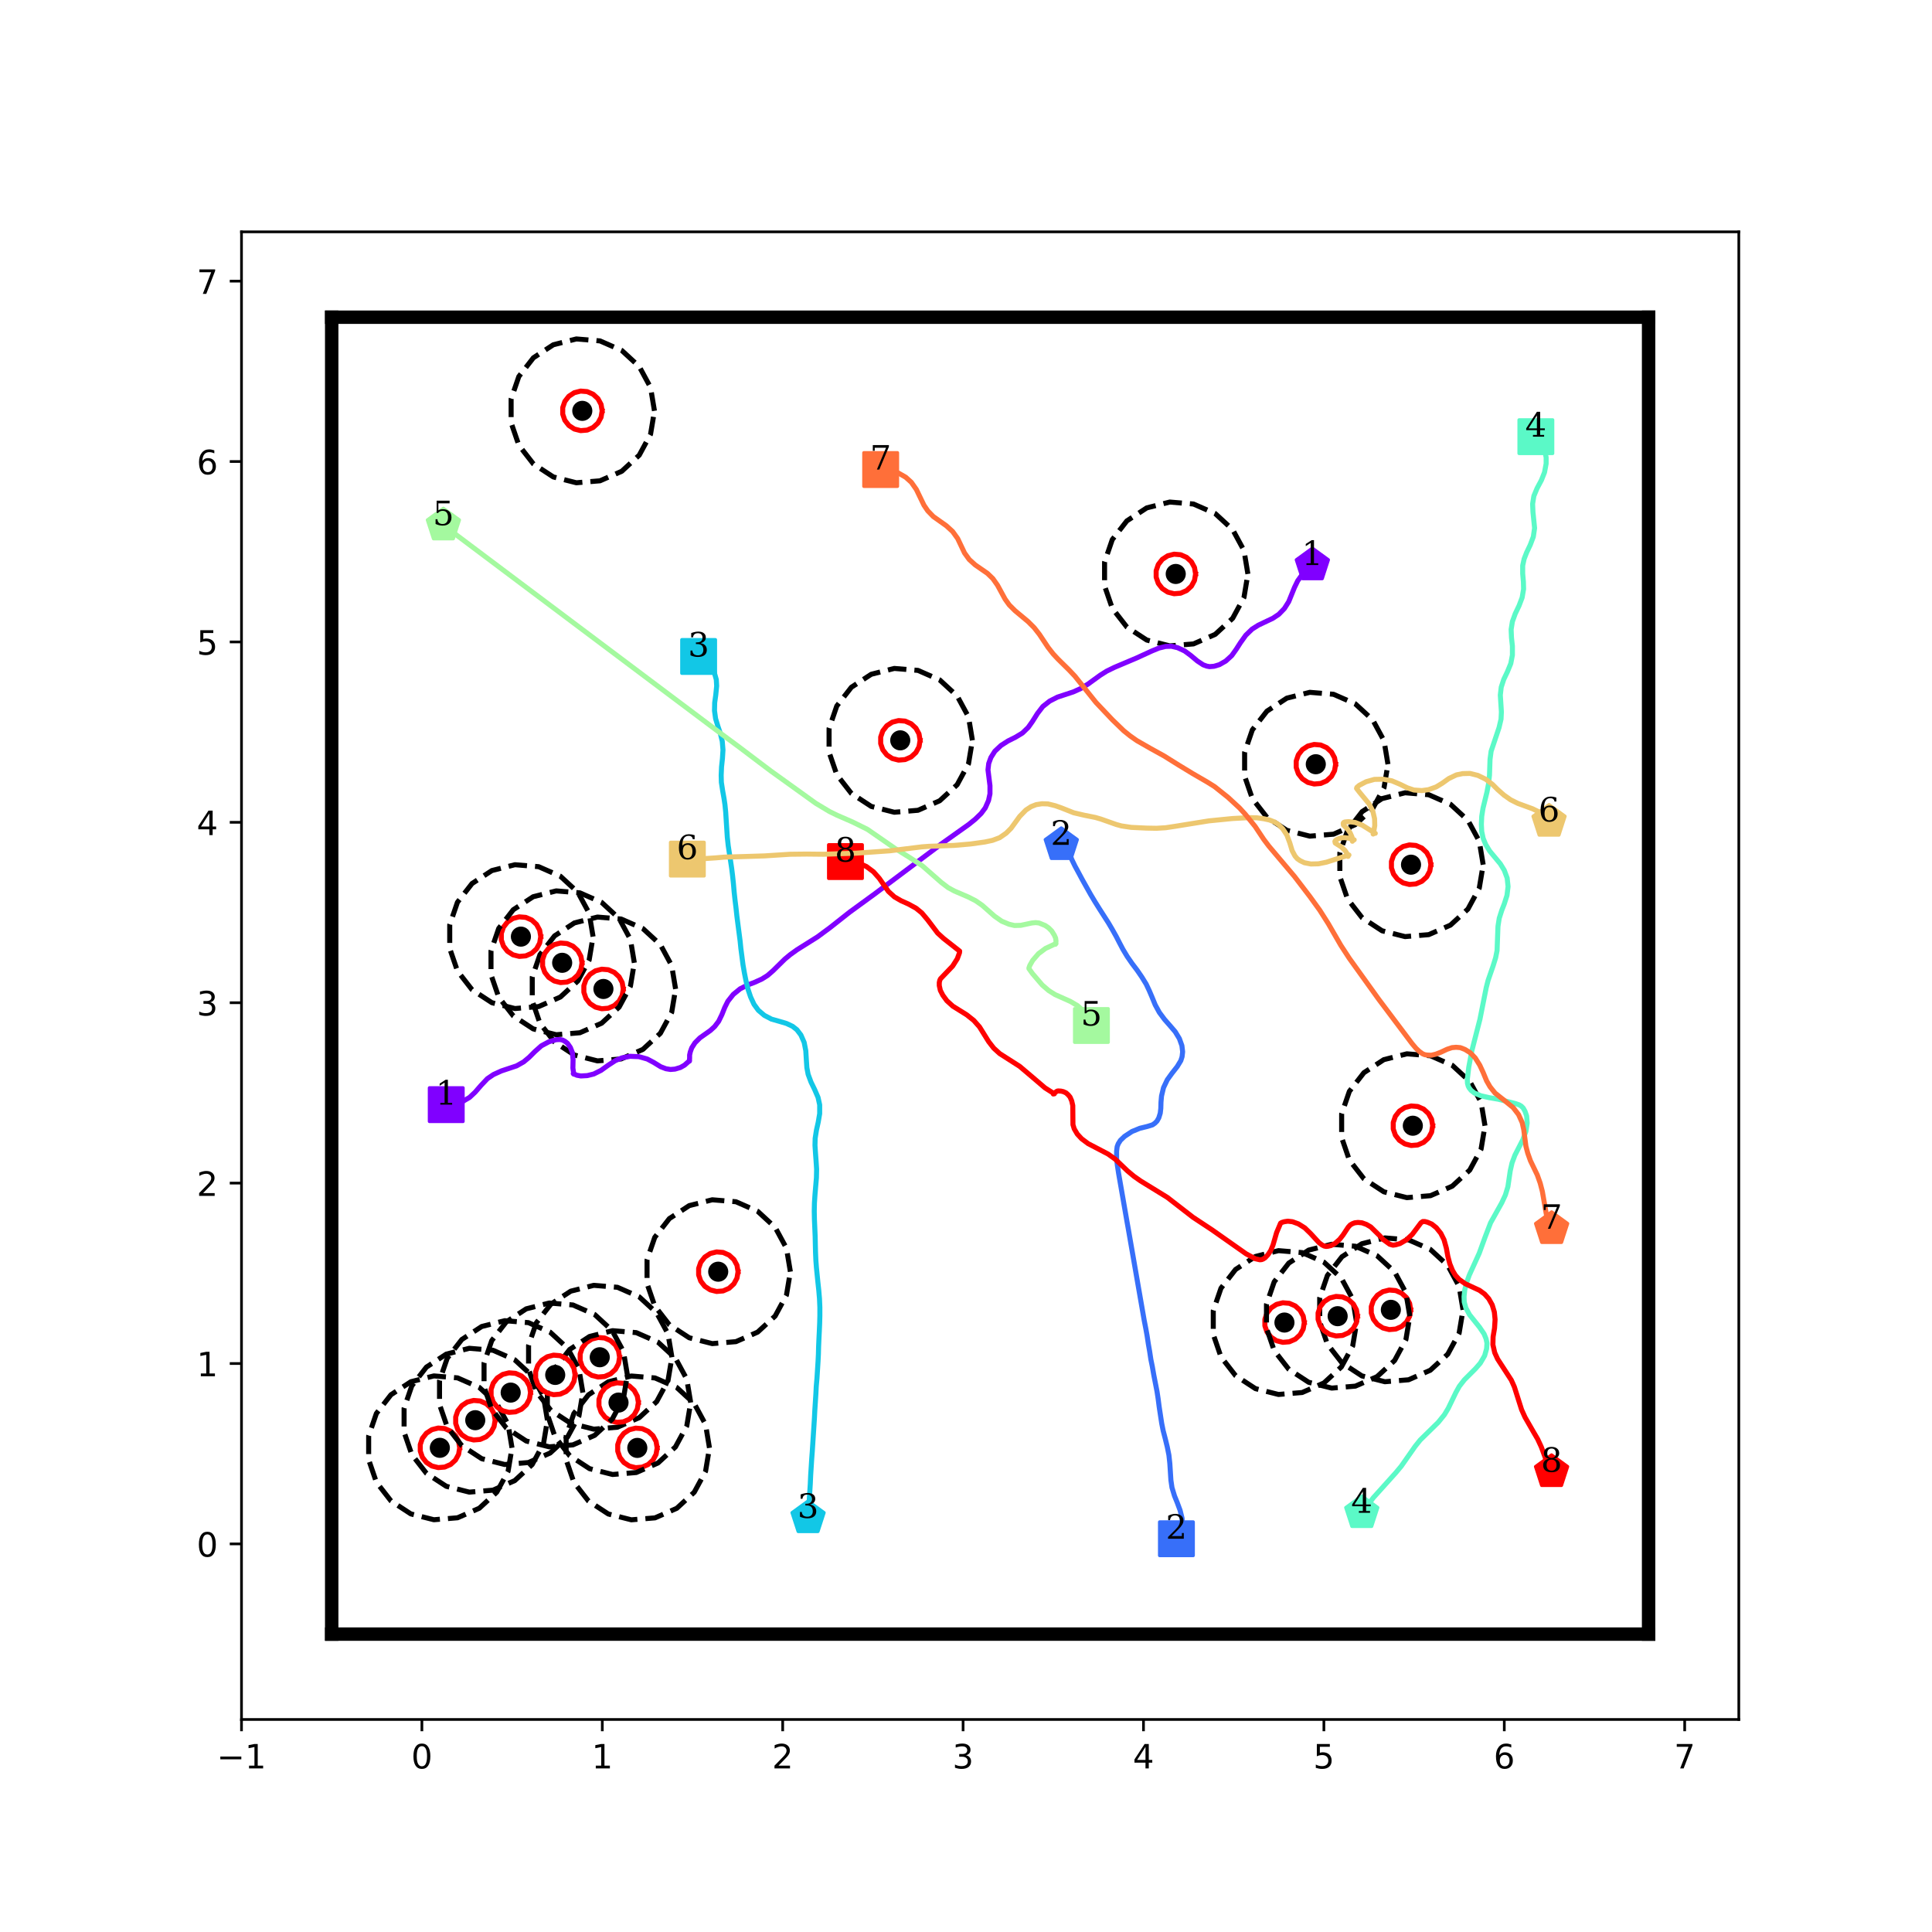 <?xml version="1.0" encoding="utf-8" standalone="no"?>
<!DOCTYPE svg PUBLIC "-//W3C//DTD SVG 1.1//EN"
  "http://www.w3.org/Graphics/SVG/1.1/DTD/svg11.dtd">
<!-- Created with matplotlib (http://matplotlib.org/) -->
<svg height="576pt" version="1.1" viewBox="0 0 576 576" width="576pt" xmlns="http://www.w3.org/2000/svg" xmlns:xlink="http://www.w3.org/1999/xlink">
 <defs>
  <style type="text/css">
*{stroke-linecap:butt;stroke-linejoin:round;}
  </style>
 </defs>
 <g id="figure_1">
  <g id="patch_1">
   <path d="M 0 576 
L 576 576 
L 576 0 
L 0 0 
z
" style="fill:#ffffff;"/>
  </g>
  <g id="axes_1">
   <g id="patch_2">
    <path d="M 72 512.64 
L 518.4 512.64 
L 518.4 69.12 
L 72 69.12 
z
" style="fill:#ffffff;"/>
   </g>
   <g id="matplotlib.axis_1">
    <g id="xtick_1">
     <g id="line2d_1">
      <defs>
       <path d="M 0 0 
L 0 3.5 
" id="m9f0910ac9b" style="stroke:#000000;stroke-width:0.8;"/>
      </defs>
      <g>
       <use style="stroke:#000000;stroke-width:0.8;" x="72" xlink:href="#m9f0910ac9b" y="512.64"/>
      </g>
     </g>
     <g id="text_1">
      <!-- −1 -->
      <defs>
       <path d="M 10.594 35.5 
L 73.188 35.5 
L 73.188 27.203 
L 10.594 27.203 
z
" id="DejaVuSans-2212"/>
       <path d="M 12.406 8.297 
L 28.516 8.297 
L 28.516 63.922 
L 10.984 60.406 
L 10.984 69.391 
L 28.422 72.906 
L 38.281 72.906 
L 38.281 8.297 
L 54.391 8.297 
L 54.391 0 
L 12.406 0 
z
" id="DejaVuSans-31"/>
      </defs>
      <g transform="translate(64.629 527.238)scale(0.1 -0.1)">
       <use xlink:href="#DejaVuSans-2212"/>
       <use x="83.789" xlink:href="#DejaVuSans-31"/>
      </g>
     </g>
    </g>
    <g id="xtick_2">
     <g id="line2d_2">
      <g>
       <use style="stroke:#000000;stroke-width:0.8;" x="125.783" xlink:href="#m9f0910ac9b" y="512.64"/>
      </g>
     </g>
     <g id="text_2">
      <!-- 0 -->
      <defs>
       <path d="M 31.781 66.406 
Q 24.172 66.406 20.328 58.906 
Q 16.5 51.422 16.5 36.375 
Q 16.5 21.391 20.328 13.891 
Q 24.172 6.391 31.781 6.391 
Q 39.453 6.391 43.281 13.891 
Q 47.125 21.391 47.125 36.375 
Q 47.125 51.422 43.281 58.906 
Q 39.453 66.406 31.781 66.406 
z
M 31.781 74.219 
Q 44.047 74.219 50.516 64.516 
Q 56.984 54.828 56.984 36.375 
Q 56.984 17.969 50.516 8.266 
Q 44.047 -1.422 31.781 -1.422 
Q 19.531 -1.422 13.062 8.266 
Q 6.594 17.969 6.594 36.375 
Q 6.594 54.828 13.062 64.516 
Q 19.531 74.219 31.781 74.219 
z
" id="DejaVuSans-30"/>
      </defs>
      <g transform="translate(122.602 527.238)scale(0.1 -0.1)">
       <use xlink:href="#DejaVuSans-30"/>
      </g>
     </g>
    </g>
    <g id="xtick_3">
     <g id="line2d_3">
      <g>
       <use style="stroke:#000000;stroke-width:0.8;" x="179.566" xlink:href="#m9f0910ac9b" y="512.64"/>
      </g>
     </g>
     <g id="text_3">
      <!-- 1 -->
      <g transform="translate(176.385 527.238)scale(0.1 -0.1)">
       <use xlink:href="#DejaVuSans-31"/>
      </g>
     </g>
    </g>
    <g id="xtick_4">
     <g id="line2d_4">
      <g>
       <use style="stroke:#000000;stroke-width:0.8;" x="233.349" xlink:href="#m9f0910ac9b" y="512.64"/>
      </g>
     </g>
     <g id="text_4">
      <!-- 2 -->
      <defs>
       <path d="M 19.188 8.297 
L 53.609 8.297 
L 53.609 0 
L 7.328 0 
L 7.328 8.297 
Q 12.938 14.109 22.625 23.891 
Q 32.328 33.688 34.812 36.531 
Q 39.547 41.844 41.422 45.531 
Q 43.312 49.219 43.312 52.781 
Q 43.312 58.594 39.234 62.25 
Q 35.156 65.922 28.609 65.922 
Q 23.969 65.922 18.812 64.312 
Q 13.672 62.703 7.812 59.422 
L 7.812 69.391 
Q 13.766 71.781 18.938 73 
Q 24.125 74.219 28.422 74.219 
Q 39.75 74.219 46.484 68.547 
Q 53.219 62.891 53.219 53.422 
Q 53.219 48.922 51.531 44.891 
Q 49.859 40.875 45.406 35.406 
Q 44.188 33.984 37.641 27.219 
Q 31.109 20.453 19.188 8.297 
z
" id="DejaVuSans-32"/>
      </defs>
      <g transform="translate(230.168 527.238)scale(0.1 -0.1)">
       <use xlink:href="#DejaVuSans-32"/>
      </g>
     </g>
    </g>
    <g id="xtick_5">
     <g id="line2d_5">
      <g>
       <use style="stroke:#000000;stroke-width:0.8;" x="287.133" xlink:href="#m9f0910ac9b" y="512.64"/>
      </g>
     </g>
     <g id="text_5">
      <!-- 3 -->
      <defs>
       <path d="M 40.578 39.312 
Q 47.656 37.797 51.625 33 
Q 55.609 28.219 55.609 21.188 
Q 55.609 10.406 48.188 4.484 
Q 40.766 -1.422 27.094 -1.422 
Q 22.516 -1.422 17.656 -0.516 
Q 12.797 0.391 7.625 2.203 
L 7.625 11.719 
Q 11.719 9.328 16.594 8.109 
Q 21.484 6.891 26.812 6.891 
Q 36.078 6.891 40.938 10.547 
Q 45.797 14.203 45.797 21.188 
Q 45.797 27.641 41.281 31.266 
Q 36.766 34.906 28.719 34.906 
L 20.219 34.906 
L 20.219 43.016 
L 29.109 43.016 
Q 36.375 43.016 40.234 45.922 
Q 44.094 48.828 44.094 54.297 
Q 44.094 59.906 40.109 62.906 
Q 36.141 65.922 28.719 65.922 
Q 24.656 65.922 20.016 65.031 
Q 15.375 64.156 9.812 62.312 
L 9.812 71.094 
Q 15.438 72.656 20.344 73.438 
Q 25.25 74.219 29.594 74.219 
Q 40.828 74.219 47.359 69.109 
Q 53.906 64.016 53.906 55.328 
Q 53.906 49.266 50.438 45.094 
Q 46.969 40.922 40.578 39.312 
z
" id="DejaVuSans-33"/>
      </defs>
      <g transform="translate(283.951 527.238)scale(0.1 -0.1)">
       <use xlink:href="#DejaVuSans-33"/>
      </g>
     </g>
    </g>
    <g id="xtick_6">
     <g id="line2d_6">
      <g>
       <use style="stroke:#000000;stroke-width:0.8;" x="340.916" xlink:href="#m9f0910ac9b" y="512.64"/>
      </g>
     </g>
     <g id="text_6">
      <!-- 4 -->
      <defs>
       <path d="M 37.797 64.312 
L 12.891 25.391 
L 37.797 25.391 
z
M 35.203 72.906 
L 47.609 72.906 
L 47.609 25.391 
L 58.016 25.391 
L 58.016 17.188 
L 47.609 17.188 
L 47.609 0 
L 37.797 0 
L 37.797 17.188 
L 4.891 17.188 
L 4.891 26.703 
z
" id="DejaVuSans-34"/>
      </defs>
      <g transform="translate(337.734 527.238)scale(0.1 -0.1)">
       <use xlink:href="#DejaVuSans-34"/>
      </g>
     </g>
    </g>
    <g id="xtick_7">
     <g id="line2d_7">
      <g>
       <use style="stroke:#000000;stroke-width:0.8;" x="394.699" xlink:href="#m9f0910ac9b" y="512.64"/>
      </g>
     </g>
     <g id="text_7">
      <!-- 5 -->
      <defs>
       <path d="M 10.797 72.906 
L 49.516 72.906 
L 49.516 64.594 
L 19.828 64.594 
L 19.828 46.734 
Q 21.969 47.469 24.109 47.828 
Q 26.266 48.188 28.422 48.188 
Q 40.625 48.188 47.75 41.5 
Q 54.891 34.812 54.891 23.391 
Q 54.891 11.625 47.562 5.094 
Q 40.234 -1.422 26.906 -1.422 
Q 22.312 -1.422 17.547 -0.641 
Q 12.797 0.141 7.719 1.703 
L 7.719 11.625 
Q 12.109 9.234 16.797 8.062 
Q 21.484 6.891 26.703 6.891 
Q 35.156 6.891 40.078 11.328 
Q 45.016 15.766 45.016 23.391 
Q 45.016 31 40.078 35.438 
Q 35.156 39.891 26.703 39.891 
Q 22.75 39.891 18.812 39.016 
Q 14.891 38.141 10.797 36.281 
z
" id="DejaVuSans-35"/>
      </defs>
      <g transform="translate(391.518 527.238)scale(0.1 -0.1)">
       <use xlink:href="#DejaVuSans-35"/>
      </g>
     </g>
    </g>
    <g id="xtick_8">
     <g id="line2d_8">
      <g>
       <use style="stroke:#000000;stroke-width:0.8;" x="448.482" xlink:href="#m9f0910ac9b" y="512.64"/>
      </g>
     </g>
     <g id="text_8">
      <!-- 6 -->
      <defs>
       <path d="M 33.016 40.375 
Q 26.375 40.375 22.484 35.828 
Q 18.609 31.297 18.609 23.391 
Q 18.609 15.531 22.484 10.953 
Q 26.375 6.391 33.016 6.391 
Q 39.656 6.391 43.531 10.953 
Q 47.406 15.531 47.406 23.391 
Q 47.406 31.297 43.531 35.828 
Q 39.656 40.375 33.016 40.375 
z
M 52.594 71.297 
L 52.594 62.312 
Q 48.875 64.062 45.094 64.984 
Q 41.312 65.922 37.594 65.922 
Q 27.828 65.922 22.672 59.328 
Q 17.531 52.734 16.797 39.406 
Q 19.672 43.656 24.016 45.922 
Q 28.375 48.188 33.594 48.188 
Q 44.578 48.188 50.953 41.516 
Q 57.328 34.859 57.328 23.391 
Q 57.328 12.156 50.688 5.359 
Q 44.047 -1.422 33.016 -1.422 
Q 20.359 -1.422 13.672 8.266 
Q 6.984 17.969 6.984 36.375 
Q 6.984 53.656 15.188 63.938 
Q 23.391 74.219 37.203 74.219 
Q 40.922 74.219 44.703 73.484 
Q 48.484 72.75 52.594 71.297 
z
" id="DejaVuSans-36"/>
      </defs>
      <g transform="translate(445.301 527.238)scale(0.1 -0.1)">
       <use xlink:href="#DejaVuSans-36"/>
      </g>
     </g>
    </g>
    <g id="xtick_9">
     <g id="line2d_9">
      <g>
       <use style="stroke:#000000;stroke-width:0.8;" x="502.265" xlink:href="#m9f0910ac9b" y="512.64"/>
      </g>
     </g>
     <g id="text_9">
      <!-- 7 -->
      <defs>
       <path d="M 8.203 72.906 
L 55.078 72.906 
L 55.078 68.703 
L 28.609 0 
L 18.312 0 
L 43.219 64.594 
L 8.203 64.594 
z
" id="DejaVuSans-37"/>
      </defs>
      <g transform="translate(499.084 527.238)scale(0.1 -0.1)">
       <use xlink:href="#DejaVuSans-37"/>
      </g>
     </g>
    </g>
   </g>
   <g id="matplotlib.axis_2">
    <g id="ytick_1">
     <g id="line2d_10">
      <defs>
       <path d="M 0 0 
L -3.5 0 
" id="me9a2acc779" style="stroke:#000000;stroke-width:0.8;"/>
      </defs>
      <g>
       <use style="stroke:#000000;stroke-width:0.8;" x="72" xlink:href="#me9a2acc779" y="460.297"/>
      </g>
     </g>
     <g id="text_10">
      <!-- 0 -->
      <g transform="translate(58.638 464.096)scale(0.1 -0.1)">
       <use xlink:href="#DejaVuSans-30"/>
      </g>
     </g>
    </g>
    <g id="ytick_2">
     <g id="line2d_11">
      <g>
       <use style="stroke:#000000;stroke-width:0.8;" x="72" xlink:href="#me9a2acc779" y="406.514"/>
      </g>
     </g>
     <g id="text_11">
      <!-- 1 -->
      <g transform="translate(58.638 410.313)scale(0.1 -0.1)">
       <use xlink:href="#DejaVuSans-31"/>
      </g>
     </g>
    </g>
    <g id="ytick_3">
     <g id="line2d_12">
      <g>
       <use style="stroke:#000000;stroke-width:0.8;" x="72" xlink:href="#me9a2acc779" y="352.731"/>
      </g>
     </g>
     <g id="text_12">
      <!-- 2 -->
      <g transform="translate(58.638 356.53)scale(0.1 -0.1)">
       <use xlink:href="#DejaVuSans-32"/>
      </g>
     </g>
    </g>
    <g id="ytick_4">
     <g id="line2d_13">
      <g>
       <use style="stroke:#000000;stroke-width:0.8;" x="72" xlink:href="#me9a2acc779" y="298.947"/>
      </g>
     </g>
     <g id="text_13">
      <!-- 3 -->
      <g transform="translate(58.638 302.747)scale(0.1 -0.1)">
       <use xlink:href="#DejaVuSans-33"/>
      </g>
     </g>
    </g>
    <g id="ytick_5">
     <g id="line2d_14">
      <g>
       <use style="stroke:#000000;stroke-width:0.8;" x="72" xlink:href="#me9a2acc779" y="245.164"/>
      </g>
     </g>
     <g id="text_14">
      <!-- 4 -->
      <g transform="translate(58.638 248.964)scale(0.1 -0.1)">
       <use xlink:href="#DejaVuSans-34"/>
      </g>
     </g>
    </g>
    <g id="ytick_6">
     <g id="line2d_15">
      <g>
       <use style="stroke:#000000;stroke-width:0.8;" x="72" xlink:href="#me9a2acc779" y="191.381"/>
      </g>
     </g>
     <g id="text_15">
      <!-- 5 -->
      <g transform="translate(58.638 195.18)scale(0.1 -0.1)">
       <use xlink:href="#DejaVuSans-35"/>
      </g>
     </g>
    </g>
    <g id="ytick_7">
     <g id="line2d_16">
      <g>
       <use style="stroke:#000000;stroke-width:0.8;" x="72" xlink:href="#me9a2acc779" y="137.598"/>
      </g>
     </g>
     <g id="text_16">
      <!-- 6 -->
      <g transform="translate(58.638 141.397)scale(0.1 -0.1)">
       <use xlink:href="#DejaVuSans-36"/>
      </g>
     </g>
    </g>
    <g id="ytick_8">
     <g id="line2d_17">
      <g>
       <use style="stroke:#000000;stroke-width:0.8;" x="72" xlink:href="#me9a2acc779" y="83.815"/>
      </g>
     </g>
     <g id="text_17">
      <!-- 7 -->
      <g transform="translate(58.638 87.614)scale(0.1 -0.1)">
       <use xlink:href="#DejaVuSans-37"/>
      </g>
     </g>
    </g>
   </g>
   <g id="line2d_18">
    <path clip-path="url(#p52b3d6046a)" d="M 133.039 329.336 
" style="fill:none;stroke:#1f77b4;stroke-linecap:square;stroke-width:1.5;"/>
    <defs>
     <path d="M -5 5 
L 5 5 
L 5 -5 
L -5 -5 
z
" id="mff599b4a96" style="stroke:#8000ff;stroke-linejoin:miter;"/>
    </defs>
    <g clip-path="url(#p52b3d6046a)">
     <use style="fill:#8000ff;stroke:#8000ff;stroke-linejoin:miter;" x="133.039" xlink:href="#mff599b4a96" y="329.336"/>
    </g>
   </g>
   <g id="line2d_19">
    <path clip-path="url(#p52b3d6046a)" d="M 391.257 168.451 
" style="fill:none;stroke:#ff7f0e;stroke-linecap:square;stroke-width:1.5;"/>
    <defs>
     <path d="M 0 -5 
L -4.755 -1.545 
L -2.939 4.045 
L 2.939 4.045 
L 4.755 -1.545 
z
" id="m3c28216b13" style="stroke:#8000ff;stroke-linejoin:miter;"/>
    </defs>
    <g clip-path="url(#p52b3d6046a)">
     <use style="fill:#8000ff;stroke:#8000ff;stroke-linejoin:miter;" x="391.257" xlink:href="#m3c28216b13" y="168.451"/>
    </g>
   </g>
   <g id="line2d_20">
    <path clip-path="url(#p52b3d6046a)" d="M 350.734 458.758 
" style="fill:none;stroke:#2ca02c;stroke-linecap:square;stroke-width:1.5;"/>
    <defs>
     <path d="M -5 5 
L 5 5 
L 5 -5 
L -5 -5 
z
" id="me0934f73c1" style="stroke:#376ff9;stroke-linejoin:miter;"/>
    </defs>
    <g clip-path="url(#p52b3d6046a)">
     <use style="fill:#376ff9;stroke:#376ff9;stroke-linejoin:miter;" x="350.734" xlink:href="#me0934f73c1" y="458.758"/>
    </g>
   </g>
   <g id="line2d_21">
    <path clip-path="url(#p52b3d6046a)" d="M 316.405 251.866 
" style="fill:none;stroke:#d62728;stroke-linecap:square;stroke-width:1.5;"/>
    <defs>
     <path d="M 0 -5 
L -4.755 -1.545 
L -2.939 4.045 
L 2.939 4.045 
L 4.755 -1.545 
z
" id="m6e06244472" style="stroke:#376ff9;stroke-linejoin:miter;"/>
    </defs>
    <g clip-path="url(#p52b3d6046a)">
     <use style="fill:#376ff9;stroke:#376ff9;stroke-linejoin:miter;" x="316.405" xlink:href="#m6e06244472" y="251.866"/>
    </g>
   </g>
   <g id="line2d_22">
    <path clip-path="url(#p52b3d6046a)" d="M 208.286 195.722 
" style="fill:none;stroke:#9467bd;stroke-linecap:square;stroke-width:1.5;"/>
    <defs>
     <path d="M -5 5 
L 5 5 
L 5 -5 
L -5 -5 
z
" id="m21ee0e1a55" style="stroke:#12c7e6;stroke-linejoin:miter;"/>
    </defs>
    <g clip-path="url(#p52b3d6046a)">
     <use style="fill:#12c7e6;stroke:#12c7e6;stroke-linejoin:miter;" x="208.286" xlink:href="#m21ee0e1a55" y="195.722"/>
    </g>
   </g>
   <g id="line2d_23">
    <path clip-path="url(#p52b3d6046a)" d="M 240.913 452.532 
" style="fill:none;stroke:#8c564b;stroke-linecap:square;stroke-width:1.5;"/>
    <defs>
     <path d="M 0 -5 
L -4.755 -1.545 
L -2.939 4.045 
L 2.939 4.045 
L 4.755 -1.545 
z
" id="md246221707" style="stroke:#12c7e6;stroke-linejoin:miter;"/>
    </defs>
    <g clip-path="url(#p52b3d6046a)">
     <use style="fill:#12c7e6;stroke:#12c7e6;stroke-linejoin:miter;" x="240.913" xlink:href="#md246221707" y="452.532"/>
    </g>
   </g>
   <g id="line2d_24">
    <path clip-path="url(#p52b3d6046a)" d="M 457.897 130.187 
" style="fill:none;stroke:#e377c2;stroke-linecap:square;stroke-width:1.5;"/>
    <defs>
     <path d="M -5 5 
L 5 5 
L 5 -5 
L -5 -5 
z
" id="mcd7a5eab1f" style="stroke:#5bf9c7;stroke-linejoin:miter;"/>
    </defs>
    <g clip-path="url(#p52b3d6046a)">
     <use style="fill:#5bf9c7;stroke:#5bf9c7;stroke-linejoin:miter;" x="457.897" xlink:href="#mcd7a5eab1f" y="130.187"/>
    </g>
   </g>
   <g id="line2d_25">
    <path clip-path="url(#p52b3d6046a)" d="M 405.997 451.01 
" style="fill:none;stroke:#7f7f7f;stroke-linecap:square;stroke-width:1.5;"/>
    <defs>
     <path d="M 0 -5 
L -4.755 -1.545 
L -2.939 4.045 
L 2.939 4.045 
L 4.755 -1.545 
z
" id="m70f4ec84af" style="stroke:#5bf9c7;stroke-linejoin:miter;"/>
    </defs>
    <g clip-path="url(#p52b3d6046a)">
     <use style="fill:#5bf9c7;stroke:#5bf9c7;stroke-linejoin:miter;" x="405.997" xlink:href="#m70f4ec84af" y="451.01"/>
    </g>
   </g>
   <g id="line2d_26">
    <path clip-path="url(#p52b3d6046a)" d="M 325.391 305.738 
" style="fill:none;stroke:#bcbd22;stroke-linecap:square;stroke-width:1.5;"/>
    <defs>
     <path d="M -5 5 
L 5 5 
L 5 -5 
L -5 -5 
z
" id="me6521da6fa" style="stroke:#a4f99f;stroke-linejoin:miter;"/>
    </defs>
    <g clip-path="url(#p52b3d6046a)">
     <use style="fill:#a4f99f;stroke:#a4f99f;stroke-linejoin:miter;" x="325.391" xlink:href="#me6521da6fa" y="305.738"/>
    </g>
   </g>
   <g id="line2d_27">
    <path clip-path="url(#p52b3d6046a)" d="M 132.192 156.563 
" style="fill:none;stroke:#17becf;stroke-linecap:square;stroke-width:1.5;"/>
    <defs>
     <path d="M 0 -5 
L -4.755 -1.545 
L -2.939 4.045 
L 2.939 4.045 
L 4.755 -1.545 
z
" id="m76cdb4df4f" style="stroke:#a4f99f;stroke-linejoin:miter;"/>
    </defs>
    <g clip-path="url(#p52b3d6046a)">
     <use style="fill:#a4f99f;stroke:#a4f99f;stroke-linejoin:miter;" x="132.192" xlink:href="#m76cdb4df4f" y="156.563"/>
    </g>
   </g>
   <g id="line2d_28">
    <path clip-path="url(#p52b3d6046a)" d="M 204.923 256.134 
" style="fill:none;stroke:#1f77b4;stroke-linecap:square;stroke-width:1.5;"/>
    <defs>
     <path d="M -5 5 
L 5 5 
L 5 -5 
L -5 -5 
z
" id="m6195070e0c" style="stroke:#edc76f;stroke-linejoin:miter;"/>
    </defs>
    <g clip-path="url(#p52b3d6046a)">
     <use style="fill:#edc76f;stroke:#edc76f;stroke-linejoin:miter;" x="204.923" xlink:href="#m6195070e0c" y="256.134"/>
    </g>
   </g>
   <g id="line2d_29">
    <path clip-path="url(#p52b3d6046a)" d="M 461.829 244.905 
" style="fill:none;stroke:#ff7f0e;stroke-linecap:square;stroke-width:1.5;"/>
    <defs>
     <path d="M 0 -5 
L -4.755 -1.545 
L -2.939 4.045 
L 2.939 4.045 
L 4.755 -1.545 
z
" id="mc7764128c2" style="stroke:#edc76f;stroke-linejoin:miter;"/>
    </defs>
    <g clip-path="url(#p52b3d6046a)">
     <use style="fill:#edc76f;stroke:#edc76f;stroke-linejoin:miter;" x="461.829" xlink:href="#mc7764128c2" y="244.905"/>
    </g>
   </g>
   <g id="line2d_30">
    <path clip-path="url(#p52b3d6046a)" d="M 262.557 139.986 
" style="fill:none;stroke:#2ca02c;stroke-linecap:square;stroke-width:1.5;"/>
    <defs>
     <path d="M -5 5 
L 5 5 
L 5 -5 
L -5 -5 
z
" id="m1cb3ac35ce" style="stroke:#ff6f39;stroke-linejoin:miter;"/>
    </defs>
    <g clip-path="url(#p52b3d6046a)">
     <use style="fill:#ff6f39;stroke:#ff6f39;stroke-linejoin:miter;" x="262.557" xlink:href="#m1cb3ac35ce" y="139.986"/>
    </g>
   </g>
   <g id="line2d_31">
    <path clip-path="url(#p52b3d6046a)" d="M 462.597 366.336 
" style="fill:none;stroke:#d62728;stroke-linecap:square;stroke-width:1.5;"/>
    <defs>
     <path d="M 0 -5 
L -4.755 -1.545 
L -2.939 4.045 
L 2.939 4.045 
L 4.755 -1.545 
z
" id="m3e04d07eb9" style="stroke:#ff6f39;stroke-linejoin:miter;"/>
    </defs>
    <g clip-path="url(#p52b3d6046a)">
     <use style="fill:#ff6f39;stroke:#ff6f39;stroke-linejoin:miter;" x="462.597" xlink:href="#m3e04d07eb9" y="366.336"/>
    </g>
   </g>
   <g id="line2d_32">
    <path clip-path="url(#p52b3d6046a)" d="M 252.06 256.87 
" style="fill:none;stroke:#9467bd;stroke-linecap:square;stroke-width:1.5;"/>
    <defs>
     <path d="M -5 5 
L 5 5 
L 5 -5 
L -5 -5 
z
" id="m5c202b1d04" style="stroke:#ff0000;stroke-linejoin:miter;"/>
    </defs>
    <g clip-path="url(#p52b3d6046a)">
     <use style="fill:#ff0000;stroke:#ff0000;stroke-linejoin:miter;" x="252.06" xlink:href="#m5c202b1d04" y="256.87"/>
    </g>
   </g>
   <g id="line2d_33">
    <path clip-path="url(#p52b3d6046a)" d="M 462.58 438.793 
" style="fill:none;stroke:#8c564b;stroke-linecap:square;stroke-width:1.5;"/>
    <defs>
     <path d="M 0 -5 
L -4.755 -1.545 
L -2.939 4.045 
L 2.939 4.045 
L 4.755 -1.545 
z
" id="mcdccd6775b" style="stroke:#ff0000;stroke-linejoin:miter;"/>
    </defs>
    <g clip-path="url(#p52b3d6046a)">
     <use style="fill:#ff0000;stroke:#ff0000;stroke-linejoin:miter;" x="462.58" xlink:href="#mcdccd6775b" y="438.793"/>
    </g>
   </g>
   <g id="line2d_34">
    <defs>
     <path d="M 0 2.5 
C 0.663 2.5 1.299 2.237 1.768 1.768 
C 2.237 1.299 2.5 0.663 2.5 0 
C 2.5 -0.663 2.237 -1.299 1.768 -1.768 
C 1.299 -2.237 0.663 -2.5 0 -2.5 
C -0.663 -2.5 -1.299 -2.237 -1.768 -1.768 
C -2.237 -1.299 -2.5 -0.663 -2.5 0 
C -2.5 0.663 -2.237 1.299 -1.768 1.768 
C -1.299 2.237 -0.663 2.5 0 2.5 
z
" id="m3b32a5a8cf" style="stroke:#000000;"/>
    </defs>
    <g clip-path="url(#p52b3d6046a)">
     <use style="stroke:#000000;" x="190.005" xlink:href="#m3b32a5a8cf" y="431.674"/>
     <use style="stroke:#000000;" x="179.905" xlink:href="#m3b32a5a8cf" y="294.849"/>
     <use style="stroke:#000000;" x="392.286" xlink:href="#m3b32a5a8cf" y="227.846"/>
     <use style="stroke:#000000;" x="214.126" xlink:href="#m3b32a5a8cf" y="379.139"/>
     <use style="stroke:#000000;" x="382.941" xlink:href="#m3b32a5a8cf" y="394.302"/>
     <use style="stroke:#000000;" x="155.301" xlink:href="#m3b32a5a8cf" y="279.243"/>
     <use style="stroke:#000000;" x="420.677" xlink:href="#m3b32a5a8cf" y="257.796"/>
     <use style="stroke:#000000;" x="131.132" xlink:href="#m3b32a5a8cf" y="431.649"/>
     <use style="stroke:#000000;" x="421.214" xlink:href="#m3b32a5a8cf" y="335.621"/>
     <use style="stroke:#000000;" x="414.667" xlink:href="#m3b32a5a8cf" y="390.505"/>
     <use style="stroke:#000000;" x="350.531" xlink:href="#m3b32a5a8cf" y="171.119"/>
     <use style="stroke:#000000;" x="173.603" xlink:href="#m3b32a5a8cf" y="122.491"/>
     <use style="stroke:#000000;" x="178.806" xlink:href="#m3b32a5a8cf" y="404.645"/>
     <use style="stroke:#000000;" x="268.398" xlink:href="#m3b32a5a8cf" y="220.723"/>
     <use style="stroke:#000000;" x="152.255" xlink:href="#m3b32a5a8cf" y="415.184"/>
     <use style="stroke:#000000;" x="184.405" xlink:href="#m3b32a5a8cf" y="418.16"/>
     <use style="stroke:#000000;" x="167.603" xlink:href="#m3b32a5a8cf" y="287.046"/>
     <use style="stroke:#000000;" x="398.804" xlink:href="#m3b32a5a8cf" y="392.404"/>
     <use style="stroke:#000000;" x="141.693" xlink:href="#m3b32a5a8cf" y="423.416"/>
     <use style="stroke:#000000;" x="165.531" xlink:href="#m3b32a5a8cf" y="409.914"/>
    </g>
   </g>
   <g id="line2d_35">
    <path clip-path="url(#p52b3d6046a)" d="M 211.518 431.674 
L 210.352 424.688 
L 206.982 418.46 
L 201.771 413.663 
L 195.286 410.819 
L 188.228 410.234 
L 181.363 411.972 
L 175.434 415.846 
L 171.084 421.434 
L 168.785 428.133 
L 168.785 435.215 
L 171.084 441.913 
L 175.434 447.501 
L 181.363 451.375 
L 188.228 453.113 
L 195.286 452.529 
L 201.771 449.684 
L 206.982 444.887 
L 210.352 438.659 
L 211.518 431.674 
" style="fill:none;stroke:#000000;stroke-dasharray:5.55,2.4;stroke-dashoffset:0;stroke-width:1.5;"/>
   </g>
   <g id="line2d_36">
    <path clip-path="url(#p52b3d6046a)" d="M 195.921 431.674 
L 195.6 429.753 
L 194.673 428.04 
L 193.241 426.721 
L 191.457 425.938 
L 189.516 425.778 
L 187.628 426.256 
L 185.998 427.321 
L 184.802 428.858 
L 184.169 430.7 
L 184.169 432.647 
L 184.802 434.489 
L 185.998 436.026 
L 187.628 437.091 
L 189.516 437.57 
L 191.457 437.409 
L 193.241 436.626 
L 194.673 435.307 
L 195.6 433.595 
L 195.921 431.674 
" style="fill:none;stroke:#ff0000;stroke-linecap:square;stroke-width:1.5;"/>
   </g>
   <g id="line2d_37">
    <path clip-path="url(#p52b3d6046a)" d="M 201.418 294.849 
L 200.252 287.864 
L 196.882 281.635 
L 191.671 276.839 
L 185.186 273.994 
L 178.128 273.409 
L 171.263 275.148 
L 165.334 279.021 
L 160.984 284.61 
L 158.685 291.308 
L 158.685 298.39 
L 160.984 305.088 
L 165.334 310.677 
L 171.263 314.55 
L 178.128 316.289 
L 185.186 315.704 
L 191.671 312.859 
L 196.882 308.063 
L 200.252 301.834 
L 201.418 294.849 
" style="fill:none;stroke:#000000;stroke-dasharray:5.55,2.4;stroke-dashoffset:0;stroke-width:1.5;"/>
   </g>
   <g id="line2d_38">
    <path clip-path="url(#p52b3d6046a)" d="M 185.821 294.849 
L 185.5 292.928 
L 184.573 291.215 
L 183.141 289.896 
L 181.357 289.114 
L 179.416 288.953 
L 177.528 289.431 
L 175.898 290.496 
L 174.702 292.033 
L 174.069 293.875 
L 174.069 295.823 
L 174.702 297.665 
L 175.898 299.202 
L 177.528 300.267 
L 179.416 300.745 
L 181.357 300.584 
L 183.141 299.802 
L 184.573 298.483 
L 185.5 296.77 
L 185.821 294.849 
" style="fill:none;stroke:#ff0000;stroke-linecap:square;stroke-width:1.5;"/>
   </g>
   <g id="line2d_39">
    <path clip-path="url(#p52b3d6046a)" d="M 413.799 227.846 
L 412.634 220.861 
L 409.263 214.633 
L 404.053 209.836 
L 397.567 206.991 
L 390.509 206.407 
L 383.644 208.145 
L 377.715 212.019 
L 373.366 217.607 
L 371.066 224.305 
L 371.066 231.387 
L 373.366 238.086 
L 377.715 243.674 
L 383.644 247.548 
L 390.509 249.286 
L 397.567 248.701 
L 404.053 245.857 
L 409.263 241.06 
L 412.634 234.832 
L 413.799 227.846 
" style="fill:none;stroke:#000000;stroke-dasharray:5.55,2.4;stroke-dashoffset:0;stroke-width:1.5;"/>
   </g>
   <g id="line2d_40">
    <path clip-path="url(#p52b3d6046a)" d="M 398.202 227.846 
L 397.882 225.925 
L 396.955 224.213 
L 395.522 222.894 
L 393.738 222.111 
L 391.797 221.95 
L 389.91 222.429 
L 388.279 223.494 
L 387.083 225.031 
L 386.451 226.873 
L 386.451 228.82 
L 387.083 230.662 
L 388.279 232.199 
L 389.91 233.264 
L 391.797 233.742 
L 393.738 233.581 
L 395.522 232.799 
L 396.955 231.48 
L 397.882 229.767 
L 398.202 227.846 
" style="fill:none;stroke:#ff0000;stroke-linecap:square;stroke-width:1.5;"/>
   </g>
   <g id="line2d_41">
    <path clip-path="url(#p52b3d6046a)" d="M 235.64 379.139 
L 234.474 372.153 
L 231.103 365.925 
L 225.893 361.129 
L 219.407 358.284 
L 212.35 357.699 
L 205.485 359.438 
L 199.556 363.311 
L 195.206 368.9 
L 192.906 375.598 
L 192.906 382.68 
L 195.206 389.378 
L 199.556 394.967 
L 205.485 398.84 
L 212.35 400.579 
L 219.407 399.994 
L 225.893 397.149 
L 231.103 392.353 
L 234.474 386.124 
L 235.64 379.139 
" style="fill:none;stroke:#000000;stroke-dasharray:5.55,2.4;stroke-dashoffset:0;stroke-width:1.5;"/>
   </g>
   <g id="line2d_42">
    <path clip-path="url(#p52b3d6046a)" d="M 220.042 379.139 
L 219.722 377.218 
L 218.795 375.505 
L 217.362 374.186 
L 215.579 373.404 
L 213.638 373.243 
L 211.75 373.721 
L 210.119 374.786 
L 208.923 376.323 
L 208.291 378.165 
L 208.291 380.113 
L 208.923 381.955 
L 210.119 383.491 
L 211.75 384.557 
L 213.638 385.035 
L 215.579 384.874 
L 217.362 384.092 
L 218.795 382.773 
L 219.722 381.06 
L 220.042 379.139 
" style="fill:none;stroke:#ff0000;stroke-linecap:square;stroke-width:1.5;"/>
   </g>
   <g id="line2d_43">
    <path clip-path="url(#p52b3d6046a)" d="M 404.454 394.302 
L 403.289 387.317 
L 399.918 381.089 
L 394.708 376.292 
L 388.222 373.447 
L 381.164 372.862 
L 374.299 374.601 
L 368.37 378.474 
L 364.021 384.063 
L 361.721 390.761 
L 361.721 397.843 
L 364.021 404.541 
L 368.37 410.13 
L 374.299 414.003 
L 381.164 415.742 
L 388.222 415.157 
L 394.708 412.312 
L 399.918 407.516 
L 403.289 401.288 
L 404.454 394.302 
" style="fill:none;stroke:#000000;stroke-dasharray:5.55,2.4;stroke-dashoffset:0;stroke-width:1.5;"/>
   </g>
   <g id="line2d_44">
    <path clip-path="url(#p52b3d6046a)" d="M 388.857 394.302 
L 388.537 392.381 
L 387.61 390.668 
L 386.177 389.349 
L 384.393 388.567 
L 382.452 388.406 
L 380.564 388.884 
L 378.934 389.95 
L 377.738 391.486 
L 377.105 393.328 
L 377.105 395.276 
L 377.738 397.118 
L 378.934 398.655 
L 380.564 399.72 
L 382.452 400.198 
L 384.393 400.037 
L 386.177 399.255 
L 387.61 397.936 
L 388.537 396.223 
L 388.857 394.302 
" style="fill:none;stroke:#ff0000;stroke-linecap:square;stroke-width:1.5;"/>
   </g>
   <g id="line2d_45">
    <path clip-path="url(#p52b3d6046a)" d="M 176.814 279.243 
L 175.648 272.258 
L 172.278 266.029 
L 167.067 261.233 
L 160.582 258.388 
L 153.524 257.803 
L 146.659 259.542 
L 140.73 263.415 
L 136.38 269.004 
L 134.081 275.702 
L 134.081 282.784 
L 136.38 289.482 
L 140.73 295.071 
L 146.659 298.944 
L 153.524 300.683 
L 160.582 300.098 
L 167.067 297.253 
L 172.278 292.457 
L 175.648 286.228 
L 176.814 279.243 
" style="fill:none;stroke:#000000;stroke-dasharray:5.55,2.4;stroke-dashoffset:0;stroke-width:1.5;"/>
   </g>
   <g id="line2d_46">
    <path clip-path="url(#p52b3d6046a)" d="M 161.217 279.243 
L 160.896 277.322 
L 159.969 275.609 
L 158.536 274.29 
L 156.753 273.508 
L 154.812 273.347 
L 152.924 273.825 
L 151.294 274.89 
L 150.098 276.427 
L 149.465 278.269 
L 149.465 280.217 
L 150.098 282.059 
L 151.294 283.596 
L 152.924 284.661 
L 154.812 285.139 
L 156.753 284.978 
L 158.536 284.196 
L 159.969 282.877 
L 160.896 281.164 
L 161.217 279.243 
" style="fill:none;stroke:#ff0000;stroke-linecap:square;stroke-width:1.5;"/>
   </g>
   <g id="line2d_47">
    <path clip-path="url(#p52b3d6046a)" d="M 442.19 257.796 
L 441.024 250.811 
L 437.654 244.582 
L 432.443 239.786 
L 425.958 236.941 
L 418.9 236.356 
L 412.035 238.095 
L 406.106 241.968 
L 401.756 247.557 
L 399.457 254.255 
L 399.457 261.337 
L 401.756 268.035 
L 406.106 273.624 
L 412.035 277.497 
L 418.9 279.236 
L 425.958 278.651 
L 432.443 275.806 
L 437.654 271.01 
L 441.024 264.782 
L 442.19 257.796 
" style="fill:none;stroke:#000000;stroke-dasharray:5.55,2.4;stroke-dashoffset:0;stroke-width:1.5;"/>
   </g>
   <g id="line2d_48">
    <path clip-path="url(#p52b3d6046a)" d="M 426.593 257.796 
L 426.272 255.875 
L 425.345 254.162 
L 423.912 252.843 
L 422.129 252.061 
L 420.188 251.9 
L 418.3 252.378 
L 416.67 253.444 
L 415.474 254.98 
L 414.841 256.822 
L 414.841 258.77 
L 415.474 260.612 
L 416.67 262.149 
L 418.3 263.214 
L 420.188 263.692 
L 422.129 263.531 
L 423.912 262.749 
L 425.345 261.43 
L 426.272 259.717 
L 426.593 257.796 
" style="fill:none;stroke:#ff0000;stroke-linecap:square;stroke-width:1.5;"/>
   </g>
   <g id="line2d_49">
    <path clip-path="url(#p52b3d6046a)" d="M 152.645 431.649 
L 151.479 424.664 
L 148.108 418.436 
L 142.898 413.639 
L 136.413 410.794 
L 129.355 410.21 
L 122.49 411.948 
L 116.561 415.822 
L 112.211 421.41 
L 109.912 428.108 
L 109.912 435.19 
L 112.211 441.889 
L 116.561 447.477 
L 122.49 451.351 
L 129.355 453.089 
L 136.413 452.504 
L 142.898 449.66 
L 148.108 444.863 
L 151.479 438.635 
L 152.645 431.649 
" style="fill:none;stroke:#000000;stroke-dasharray:5.55,2.4;stroke-dashoffset:0;stroke-width:1.5;"/>
   </g>
   <g id="line2d_50">
    <path clip-path="url(#p52b3d6046a)" d="M 137.048 431.649 
L 136.727 429.728 
L 135.8 428.016 
L 134.367 426.697 
L 132.584 425.914 
L 130.643 425.753 
L 128.755 426.232 
L 127.125 427.297 
L 125.928 428.834 
L 125.296 430.676 
L 125.296 432.623 
L 125.928 434.465 
L 127.125 436.002 
L 128.755 437.067 
L 130.643 437.545 
L 132.584 437.385 
L 134.367 436.602 
L 135.8 435.283 
L 136.727 433.57 
L 137.048 431.649 
" style="fill:none;stroke:#ff0000;stroke-linecap:square;stroke-width:1.5;"/>
   </g>
   <g id="line2d_51">
    <path clip-path="url(#p52b3d6046a)" d="M 442.727 335.621 
L 441.562 328.635 
L 438.191 322.407 
L 432.981 317.611 
L 426.495 314.766 
L 419.438 314.181 
L 412.572 315.92 
L 406.644 319.793 
L 402.294 325.382 
L 399.994 332.08 
L 399.994 339.162 
L 402.294 345.86 
L 406.644 351.449 
L 412.572 355.322 
L 419.438 357.061 
L 426.495 356.476 
L 432.981 353.631 
L 438.191 348.834 
L 441.562 342.606 
L 442.727 335.621 
" style="fill:none;stroke:#000000;stroke-dasharray:5.55,2.4;stroke-dashoffset:0;stroke-width:1.5;"/>
   </g>
   <g id="line2d_52">
    <path clip-path="url(#p52b3d6046a)" d="M 427.13 335.621 
L 426.81 333.7 
L 425.883 331.987 
L 424.45 330.668 
L 422.666 329.886 
L 420.726 329.725 
L 418.838 330.203 
L 417.207 331.268 
L 416.011 332.805 
L 415.379 334.647 
L 415.379 336.595 
L 416.011 338.437 
L 417.207 339.973 
L 418.838 341.039 
L 420.726 341.517 
L 422.666 341.356 
L 424.45 340.574 
L 425.883 339.255 
L 426.81 337.542 
L 427.13 335.621 
" style="fill:none;stroke:#ff0000;stroke-linecap:square;stroke-width:1.5;"/>
   </g>
   <g id="line2d_53">
    <path clip-path="url(#p52b3d6046a)" d="M 436.18 390.505 
L 435.014 383.519 
L 431.644 377.291 
L 426.433 372.495 
L 419.948 369.65 
L 412.89 369.065 
L 406.025 370.804 
L 400.096 374.677 
L 395.746 380.266 
L 393.447 386.964 
L 393.447 394.046 
L 395.746 400.744 
L 400.096 406.333 
L 406.025 410.206 
L 412.89 411.945 
L 419.948 411.36 
L 426.433 408.515 
L 431.644 403.719 
L 435.014 397.49 
L 436.18 390.505 
" style="fill:none;stroke:#000000;stroke-dasharray:5.55,2.4;stroke-dashoffset:0;stroke-width:1.5;"/>
   </g>
   <g id="line2d_54">
    <path clip-path="url(#p52b3d6046a)" d="M 420.583 390.505 
L 420.262 388.584 
L 419.335 386.871 
L 417.902 385.552 
L 416.119 384.77 
L 414.178 384.609 
L 412.29 385.087 
L 410.66 386.152 
L 409.463 387.689 
L 408.831 389.531 
L 408.831 391.479 
L 409.463 393.321 
L 410.66 394.857 
L 412.29 395.923 
L 414.178 396.401 
L 416.119 396.24 
L 417.902 395.458 
L 419.335 394.139 
L 420.262 392.426 
L 420.583 390.505 
" style="fill:none;stroke:#ff0000;stroke-linecap:square;stroke-width:1.5;"/>
   </g>
   <g id="line2d_55">
    <path clip-path="url(#p52b3d6046a)" d="M 372.044 171.119 
L 370.878 164.133 
L 367.508 157.905 
L 362.297 153.109 
L 355.812 150.264 
L 348.754 149.679 
L 341.889 151.418 
L 335.96 155.291 
L 331.61 160.88 
L 329.311 167.578 
L 329.311 174.66 
L 331.61 181.358 
L 335.96 186.947 
L 341.889 190.82 
L 348.754 192.559 
L 355.812 191.974 
L 362.297 189.129 
L 367.508 184.333 
L 370.878 178.104 
L 372.044 171.119 
" style="fill:none;stroke:#000000;stroke-dasharray:5.55,2.4;stroke-dashoffset:0;stroke-width:1.5;"/>
   </g>
   <g id="line2d_56">
    <path clip-path="url(#p52b3d6046a)" d="M 356.447 171.119 
L 356.126 169.198 
L 355.199 167.485 
L 353.767 166.166 
L 351.983 165.384 
L 350.042 165.223 
L 348.154 165.701 
L 346.524 166.766 
L 345.328 168.303 
L 344.695 170.145 
L 344.695 172.093 
L 345.328 173.935 
L 346.524 175.471 
L 348.154 176.537 
L 350.042 177.015 
L 351.983 176.854 
L 353.767 176.072 
L 355.199 174.753 
L 356.126 173.04 
L 356.447 171.119 
" style="fill:none;stroke:#ff0000;stroke-linecap:square;stroke-width:1.5;"/>
   </g>
   <g id="line2d_57">
    <path clip-path="url(#p52b3d6046a)" d="M 195.117 122.491 
L 193.951 115.505 
L 190.58 109.277 
L 185.37 104.481 
L 178.885 101.636 
L 171.827 101.051 
L 164.962 102.789 
L 159.033 106.663 
L 154.683 112.252 
L 152.384 118.95 
L 152.384 126.032 
L 154.683 132.73 
L 159.033 138.319 
L 164.962 142.192 
L 171.827 143.931 
L 178.885 143.346 
L 185.37 140.501 
L 190.58 135.704 
L 193.951 129.476 
L 195.117 122.491 
" style="fill:none;stroke:#000000;stroke-dasharray:5.55,2.4;stroke-dashoffset:0;stroke-width:1.5;"/>
   </g>
   <g id="line2d_58">
    <path clip-path="url(#p52b3d6046a)" d="M 179.52 122.491 
L 179.199 120.57 
L 178.272 118.857 
L 176.839 117.538 
L 175.056 116.756 
L 173.115 116.595 
L 171.227 117.073 
L 169.596 118.138 
L 168.4 119.675 
L 167.768 121.517 
L 167.768 123.464 
L 168.4 125.307 
L 169.596 126.843 
L 171.227 127.909 
L 173.115 128.387 
L 175.056 128.226 
L 176.839 127.444 
L 178.272 126.124 
L 179.199 124.412 
L 179.52 122.491 
" style="fill:none;stroke:#ff0000;stroke-linecap:square;stroke-width:1.5;"/>
   </g>
   <g id="line2d_59">
    <path clip-path="url(#p52b3d6046a)" d="M 200.319 404.645 
L 199.154 397.66 
L 195.783 391.432 
L 190.573 386.635 
L 184.087 383.791 
L 177.03 383.206 
L 170.164 384.944 
L 164.236 388.818 
L 159.886 394.406 
L 157.586 401.105 
L 157.586 408.186 
L 159.886 414.885 
L 164.236 420.473 
L 170.164 424.347 
L 177.03 426.085 
L 184.087 425.5 
L 190.573 422.656 
L 195.783 417.859 
L 199.154 411.631 
L 200.319 404.645 
" style="fill:none;stroke:#000000;stroke-dasharray:5.55,2.4;stroke-dashoffset:0;stroke-width:1.5;"/>
   </g>
   <g id="line2d_60">
    <path clip-path="url(#p52b3d6046a)" d="M 184.722 404.645 
L 184.402 402.725 
L 183.475 401.012 
L 182.042 399.693 
L 180.258 398.91 
L 178.318 398.75 
L 176.43 399.228 
L 174.799 400.293 
L 173.603 401.83 
L 172.971 403.672 
L 172.971 405.619 
L 173.603 407.461 
L 174.799 408.998 
L 176.43 410.063 
L 178.318 410.541 
L 180.258 410.381 
L 182.042 409.598 
L 183.475 408.279 
L 184.402 406.566 
L 184.722 404.645 
" style="fill:none;stroke:#ff0000;stroke-linecap:square;stroke-width:1.5;"/>
   </g>
   <g id="line2d_61">
    <path clip-path="url(#p52b3d6046a)" d="M 289.911 220.723 
L 288.746 213.737 
L 285.375 207.509 
L 280.165 202.712 
L 273.679 199.868 
L 266.621 199.283 
L 259.756 201.021 
L 253.828 204.895 
L 249.478 210.483 
L 247.178 217.182 
L 247.178 224.264 
L 249.478 230.962 
L 253.828 236.55 
L 259.756 240.424 
L 266.621 242.162 
L 273.679 241.578 
L 280.165 238.733 
L 285.375 233.936 
L 288.746 227.708 
L 289.911 220.723 
" style="fill:none;stroke:#000000;stroke-dasharray:5.55,2.4;stroke-dashoffset:0;stroke-width:1.5;"/>
   </g>
   <g id="line2d_62">
    <path clip-path="url(#p52b3d6046a)" d="M 274.314 220.723 
L 273.994 218.802 
L 273.067 217.089 
L 271.634 215.77 
L 269.85 214.988 
L 267.909 214.827 
L 266.022 215.305 
L 264.391 216.37 
L 263.195 217.907 
L 262.563 219.749 
L 262.563 221.696 
L 263.195 223.538 
L 264.391 225.075 
L 266.022 226.141 
L 267.909 226.619 
L 269.85 226.458 
L 271.634 225.675 
L 273.067 224.356 
L 273.994 222.644 
L 274.314 220.723 
" style="fill:none;stroke:#ff0000;stroke-linecap:square;stroke-width:1.5;"/>
   </g>
   <g id="line2d_63">
    <path clip-path="url(#p52b3d6046a)" d="M 173.769 415.184 
L 172.603 408.198 
L 169.232 401.97 
L 164.022 397.173 
L 157.537 394.329 
L 150.479 393.744 
L 143.614 395.482 
L 137.685 399.356 
L 133.335 404.944 
L 131.036 411.643 
L 131.036 418.724 
L 133.335 425.423 
L 137.685 431.011 
L 143.614 434.885 
L 150.479 436.623 
L 157.537 436.038 
L 164.022 433.194 
L 169.232 428.397 
L 172.603 422.169 
L 173.769 415.184 
" style="fill:none;stroke:#000000;stroke-dasharray:5.55,2.4;stroke-dashoffset:0;stroke-width:1.5;"/>
   </g>
   <g id="line2d_64">
    <path clip-path="url(#p52b3d6046a)" d="M 158.172 415.184 
L 157.851 413.263 
L 156.924 411.55 
L 155.491 410.231 
L 153.708 409.448 
L 151.767 409.288 
L 149.879 409.766 
L 148.249 410.831 
L 147.052 412.368 
L 146.42 414.21 
L 146.42 416.157 
L 147.052 417.999 
L 148.249 419.536 
L 149.879 420.601 
L 151.767 421.079 
L 153.708 420.919 
L 155.491 420.136 
L 156.924 418.817 
L 157.851 417.104 
L 158.172 415.184 
" style="fill:none;stroke:#ff0000;stroke-linecap:square;stroke-width:1.5;"/>
   </g>
   <g id="line2d_65">
    <path clip-path="url(#p52b3d6046a)" d="M 205.919 418.16 
L 204.753 411.174 
L 201.382 404.946 
L 196.172 400.149 
L 189.687 397.305 
L 182.629 396.72 
L 175.764 398.458 
L 169.835 402.332 
L 165.485 407.92 
L 163.186 414.619 
L 163.186 421.701 
L 165.485 428.399 
L 169.835 433.987 
L 175.764 437.861 
L 182.629 439.599 
L 189.687 439.014 
L 196.172 436.17 
L 201.382 431.373 
L 204.753 425.145 
L 205.919 418.16 
" style="fill:none;stroke:#000000;stroke-dasharray:5.55,2.4;stroke-dashoffset:0;stroke-width:1.5;"/>
   </g>
   <g id="line2d_66">
    <path clip-path="url(#p52b3d6046a)" d="M 190.322 418.16 
L 190.001 416.239 
L 189.074 414.526 
L 187.641 413.207 
L 185.858 412.424 
L 183.917 412.264 
L 182.029 412.742 
L 180.399 413.807 
L 179.202 415.344 
L 178.57 417.186 
L 178.57 419.133 
L 179.202 420.975 
L 180.399 422.512 
L 182.029 423.577 
L 183.917 424.055 
L 185.858 423.895 
L 187.641 423.112 
L 189.074 421.793 
L 190.001 420.081 
L 190.322 418.16 
" style="fill:none;stroke:#ff0000;stroke-linecap:square;stroke-width:1.5;"/>
   </g>
   <g id="line2d_67">
    <path clip-path="url(#p52b3d6046a)" d="M 189.116 287.046 
L 187.95 280.061 
L 184.58 273.832 
L 179.369 269.036 
L 172.884 266.191 
L 165.826 265.606 
L 158.961 267.345 
L 153.032 271.218 
L 148.682 276.807 
L 146.383 283.505 
L 146.383 290.587 
L 148.682 297.285 
L 153.032 302.874 
L 158.961 306.747 
L 165.826 308.486 
L 172.884 307.901 
L 179.369 305.056 
L 184.58 300.26 
L 187.95 294.031 
L 189.116 287.046 
" style="fill:none;stroke:#000000;stroke-dasharray:5.55,2.4;stroke-dashoffset:0;stroke-width:1.5;"/>
   </g>
   <g id="line2d_68">
    <path clip-path="url(#p52b3d6046a)" d="M 173.519 287.046 
L 173.198 285.125 
L 172.271 283.412 
L 170.839 282.093 
L 169.055 281.311 
L 167.114 281.15 
L 165.226 281.628 
L 163.596 282.693 
L 162.4 284.23 
L 161.767 286.072 
L 161.767 288.02 
L 162.4 289.862 
L 163.596 291.399 
L 165.226 292.464 
L 167.114 292.942 
L 169.055 292.781 
L 170.839 291.999 
L 172.271 290.68 
L 173.198 288.967 
L 173.519 287.046 
" style="fill:none;stroke:#ff0000;stroke-linecap:square;stroke-width:1.5;"/>
   </g>
   <g id="line2d_69">
    <path clip-path="url(#p52b3d6046a)" d="M 420.317 392.404 
L 419.151 385.418 
L 415.781 379.19 
L 410.57 374.393 
L 404.085 371.549 
L 397.027 370.964 
L 390.162 372.702 
L 384.233 376.576 
L 379.883 382.164 
L 377.584 388.863 
L 377.584 395.944 
L 379.883 402.643 
L 384.233 408.231 
L 390.162 412.105 
L 397.027 413.843 
L 404.085 413.258 
L 410.57 410.414 
L 415.781 405.617 
L 419.151 399.389 
L 420.317 392.404 
" style="fill:none;stroke:#000000;stroke-dasharray:5.55,2.4;stroke-dashoffset:0;stroke-width:1.5;"/>
   </g>
   <g id="line2d_70">
    <path clip-path="url(#p52b3d6046a)" d="M 404.72 392.404 
L 404.399 390.483 
L 403.472 388.77 
L 402.04 387.451 
L 400.256 386.668 
L 398.315 386.508 
L 396.427 386.986 
L 394.797 388.051 
L 393.601 389.588 
L 392.968 391.43 
L 392.968 393.377 
L 393.601 395.219 
L 394.797 396.756 
L 396.427 397.821 
L 398.315 398.299 
L 400.256 398.139 
L 402.04 397.356 
L 403.472 396.037 
L 404.399 394.324 
L 404.72 392.404 
" style="fill:none;stroke:#ff0000;stroke-linecap:square;stroke-width:1.5;"/>
   </g>
   <g id="line2d_71">
    <path clip-path="url(#p52b3d6046a)" d="M 163.207 423.416 
L 162.041 416.431 
L 158.67 410.203 
L 153.46 405.406 
L 146.975 402.561 
L 139.917 401.977 
L 133.052 403.715 
L 127.123 407.589 
L 122.773 413.177 
L 120.474 419.875 
L 120.474 426.957 
L 122.773 433.656 
L 127.123 439.244 
L 133.052 443.118 
L 139.917 444.856 
L 146.975 444.271 
L 153.46 441.427 
L 158.67 436.63 
L 162.041 430.402 
L 163.207 423.416 
" style="fill:none;stroke:#000000;stroke-dasharray:5.55,2.4;stroke-dashoffset:0;stroke-width:1.5;"/>
   </g>
   <g id="line2d_72">
    <path clip-path="url(#p52b3d6046a)" d="M 147.61 423.416 
L 147.289 421.495 
L 146.362 419.783 
L 144.929 418.464 
L 143.146 417.681 
L 141.205 417.521 
L 139.317 417.999 
L 137.687 419.064 
L 136.49 420.601 
L 135.858 422.443 
L 135.858 424.39 
L 136.49 426.232 
L 137.687 427.769 
L 139.317 428.834 
L 141.205 429.312 
L 143.146 429.152 
L 144.929 428.369 
L 146.362 427.05 
L 147.289 425.337 
L 147.61 423.416 
" style="fill:none;stroke:#ff0000;stroke-linecap:square;stroke-width:1.5;"/>
   </g>
   <g id="line2d_73">
    <path clip-path="url(#p52b3d6046a)" d="M 187.044 409.914 
L 185.878 402.929 
L 182.508 396.701 
L 177.297 391.904 
L 170.812 389.06 
L 163.754 388.475 
L 156.889 390.213 
L 150.96 394.087 
L 146.61 399.675 
L 144.311 406.374 
L 144.311 413.455 
L 146.61 420.154 
L 150.96 425.742 
L 156.889 429.616 
L 163.754 431.354 
L 170.812 430.769 
L 177.297 427.925 
L 182.508 423.128 
L 185.878 416.9 
L 187.044 409.914 
" style="fill:none;stroke:#000000;stroke-dasharray:5.55,2.4;stroke-dashoffset:0;stroke-width:1.5;"/>
   </g>
   <g id="line2d_74">
    <path clip-path="url(#p52b3d6046a)" d="M 171.447 409.914 
L 171.126 407.994 
L 170.199 406.281 
L 168.767 404.962 
L 166.983 404.179 
L 165.042 404.019 
L 163.154 404.497 
L 161.524 405.562 
L 160.328 407.099 
L 159.695 408.941 
L 159.695 410.888 
L 160.328 412.73 
L 161.524 414.267 
L 163.154 415.332 
L 165.042 415.81 
L 166.983 415.65 
L 168.767 414.867 
L 170.199 413.548 
L 171.126 411.835 
L 171.447 409.914 
" style="fill:none;stroke:#ff0000;stroke-linecap:square;stroke-width:1.5;"/>
   </g>
   <g id="line2d_75">
    <path clip-path="url(#p52b3d6046a)" d="M 98.892 487.188 
L 98.892 94.572 
" style="fill:none;stroke:#000000;stroke-linecap:square;stroke-width:4;"/>
   </g>
   <g id="line2d_76">
    <path clip-path="url(#p52b3d6046a)" d="M 98.892 94.572 
L 491.508 94.572 
" style="fill:none;stroke:#000000;stroke-linecap:square;stroke-width:4;"/>
   </g>
   <g id="line2d_77">
    <path clip-path="url(#p52b3d6046a)" d="M 491.508 94.572 
L 491.508 487.188 
" style="fill:none;stroke:#000000;stroke-linecap:square;stroke-width:4;"/>
   </g>
   <g id="line2d_78">
    <path clip-path="url(#p52b3d6046a)" d="M 491.508 487.188 
L 98.892 487.188 
" style="fill:none;stroke:#000000;stroke-linecap:square;stroke-width:4;"/>
   </g>
   <g id="line2d_79">
    <path clip-path="url(#p52b3d6046a)" d="M 133.044 329.335 
L 133.797 329.335 
L 135.625 329.12 
L 137.884 328.421 
L 139.982 327.184 
L 141.649 325.624 
L 143.424 323.58 
L 145.306 321.59 
L 147.135 320.353 
L 149.501 319.277 
L 154.019 317.772 
L 156.117 316.588 
L 157.73 315.244 
L 159.451 313.523 
L 161.388 311.802 
L 163.7 310.565 
L 165.798 309.973 
L 166.927 309.919 
L 167.734 310.081 
L 168.433 310.457 
L 169.186 311.049 
L 170.047 312.286 
L 170.638 313.792 
L 170.853 315.943 
L 170.8 318.417 
L 171.069 320.246 
L 170.907 320.084 
L 171.983 320.568 
L 173.166 320.783 
L 175.102 320.676 
L 177.038 320.192 
L 179.19 319.116 
L 181.287 317.61 
L 183.439 316.212 
L 185.375 315.405 
L 187.849 314.921 
L 190.484 315.029 
L 192.958 315.728 
L 194.894 316.75 
L 196.992 318.04 
L 198.552 318.632 
L 199.896 318.847 
L 201.241 318.74 
L 202.854 318.256 
L 204.091 317.556 
L 205.597 316.212 
L 205.544 316.373 
L 205.597 315.405 
L 205.597 314.545 
L 205.812 313.576 
L 206.243 312.393 
L 207.211 310.887 
L 208.663 309.435 
L 211.782 307.23 
L 213.073 306.047 
L 214.256 304.487 
L 215.224 302.497 
L 216.085 300.346 
L 216.999 298.517 
L 218.613 296.473 
L 220.657 294.806 
L 222.969 293.623 
L 224.852 292.924 
L 227.111 291.902 
L 228.832 290.826 
L 230.445 289.428 
L 233.941 285.986 
L 235.555 284.641 
L 237.652 283.135 
L 243.73 279.317 
L 247.441 276.574 
L 253.303 271.948 
L 260.833 266.462 
L 280.625 251.618 
L 288.8 245.81 
L 290.736 244.25 
L 292.511 242.529 
L 293.748 240.862 
L 294.716 238.657 
L 295.146 236.667 
L 295.146 234.246 
L 294.555 229.513 
L 294.77 227.631 
L 295.415 225.856 
L 296.598 223.974 
L 298.427 222.253 
L 300.525 220.908 
L 302.783 219.779 
L 304.827 218.542 
L 306.548 216.874 
L 307.839 215.046 
L 309.291 212.733 
L 310.905 210.636 
L 312.948 209.022 
L 315.261 207.839 
L 319.994 206.279 
L 322.253 205.257 
L 324.35 203.966 
L 328.061 201.277 
L 329.944 200.094 
L 332.257 198.965 
L 338.872 196.168 
L 343.443 194.07 
L 345.541 193.21 
L 347.531 192.726 
L 349.252 192.672 
L 351.081 193.102 
L 353.178 194.07 
L 355.007 195.415 
L 356.997 197.082 
L 358.718 198.212 
L 359.74 198.588 
L 360.6 198.749 
L 361.945 198.642 
L 363.558 198.158 
L 365.441 197.082 
L 367.216 195.469 
L 368.56 193.586 
L 369.797 191.65 
L 371.411 189.391 
L 373.293 187.563 
L 375.176 186.379 
L 379.478 184.336 
L 381.253 183.152 
L 382.92 181.431 
L 384.211 179.388 
L 385.932 175.139 
L 386.9 173.149 
L 388.406 171.051 
L 390.289 169.276 
L 392.063 167.986 
L 392.063 167.986 
" style="fill:none;stroke:#8000ff;stroke-linecap:square;stroke-width:1.5;"/>
   </g>
   <g id="line2d_80">
    <path clip-path="url(#p52b3d6046a)" d="M 350.758 458.737 
L 350.65 458.791 
L 350.543 458.791 
L 350.704 458.683 
L 351.188 458.307 
L 351.672 457.608 
L 352.156 456.371 
L 352.479 454.596 
L 352.425 452.66 
L 351.834 450.293 
L 350.973 447.981 
L 350.166 445.991 
L 349.413 443.517 
L 349.091 441.311 
L 348.929 438.784 
L 348.768 436.31 
L 348.499 433.836 
L 348.015 431.415 
L 347.423 428.995 
L 346.778 426.521 
L 346.348 424.37 
L 345.971 421.896 
L 345.595 419.422 
L 345.272 416.948 
L 344.949 414.85 
L 344.465 412.376 
L 343.981 409.902 
L 343.551 407.428 
L 343.121 405.331 
L 342.744 402.856 
L 342.368 400.705 
L 341.991 398.231 
L 341.615 396.134 
L 341.131 393.66 
L 340.701 391.186 
L 340.27 388.712 
L 339.84 386.237 
L 339.41 383.763 
L 338.979 381.289 
L 338.549 378.815 
L 338.119 376.341 
L 337.689 373.867 
L 337.258 371.393 
L 336.828 368.919 
L 336.398 366.445 
L 336.021 364.348 
L 335.591 361.874 
L 335.161 359.4 
L 334.731 356.926 
L 334.3 354.452 
L 333.87 351.978 
L 333.494 349.826 
L 333.117 347.352 
L 332.902 345.362 
L 332.902 343.211 
L 333.063 341.866 
L 333.386 341.006 
L 334.031 339.984 
L 335.268 338.801 
L 337.474 337.349 
L 339.84 336.381 
L 342.045 335.843 
L 343.605 335.359 
L 344.304 334.875 
L 344.949 334.229 
L 345.487 333.261 
L 345.917 331.863 
L 346.079 330.464 
L 346.133 328.582 
L 346.294 326.753 
L 346.886 324.279 
L 348.015 321.913 
L 349.413 319.977 
L 350.973 317.987 
L 352.049 316.212 
L 352.425 315.029 
L 352.587 313.576 
L 352.371 311.748 
L 351.619 309.65 
L 350.381 307.607 
L 348.768 305.724 
L 347.208 303.949 
L 345.649 301.852 
L 344.412 299.593 
L 343.443 297.226 
L 342.637 295.344 
L 341.722 293.408 
L 340.432 291.31 
L 339.033 289.267 
L 337.527 287.277 
L 336.075 285.179 
L 334.784 283.028 
L 333.763 281.091 
L 332.794 279.209 
L 331.557 277.004 
L 330.482 275.175 
L 329.137 273.078 
L 327.793 270.98 
L 326.448 268.829 
L 325.157 266.678 
L 323.92 264.472 
L 322.683 262.267 
L 321.5 260.062 
L 320.478 258.18 
L 319.564 256.297 
L 318.811 254.361 
L 318.327 252.533 
" style="fill:none;stroke:#376ff9;stroke-linecap:square;stroke-width:1.5;"/>
   </g>
   <g id="line2d_81">
    <path clip-path="url(#p52b3d6046a)" d="M 208.286 195.738 
L 208.448 195.738 
L 209.201 195.899 
L 210.008 196.275 
L 210.76 196.867 
L 211.836 198.104 
L 212.858 200.148 
L 213.557 202.622 
L 213.665 204.504 
L 213.396 207.193 
L 213.073 209.506 
L 213.019 211.873 
L 213.342 214.239 
L 214.041 216.552 
L 214.74 218.595 
L 215.332 221.016 
L 215.547 223.597 
L 215.386 226.125 
L 215.117 228.653 
L 215.009 231.127 
L 215.063 233.224 
L 215.44 235.699 
L 215.87 238.119 
L 216.139 239.947 
L 216.354 242.099 
L 216.515 244.627 
L 216.677 247.154 
L 216.838 249.628 
L 217.107 252.102 
L 217.483 254.576 
L 217.806 256.674 
L 218.129 258.825 
L 218.398 260.977 
L 218.667 263.504 
L 218.882 265.978 
L 219.151 268.452 
L 219.42 270.604 
L 219.688 273.078 
L 220.011 275.606 
L 220.334 278.08 
L 220.657 280.554 
L 220.872 282.705 
L 221.194 285.179 
L 221.517 287.653 
L 221.947 290.127 
L 222.431 292.547 
L 223.023 294.968 
L 223.776 297.226 
L 224.798 299.432 
L 226.089 301.206 
L 227.864 302.712 
L 230.015 303.842 
L 232.489 304.541 
L 234.479 305.133 
L 236.307 305.993 
L 237.598 307.015 
L 238.781 308.575 
L 239.75 310.78 
L 240.234 313.254 
L 240.395 315.889 
L 240.556 318.309 
L 240.933 320.299 
L 241.793 322.612 
L 242.869 324.817 
L 243.891 327.184 
L 244.375 329.389 
L 244.375 332.024 
L 243.945 334.552 
L 243.407 336.972 
L 243.03 339.392 
L 242.977 341.49 
L 243.138 343.91 
L 243.299 346.061 
L 243.461 348.589 
L 243.407 351.117 
L 243.192 353.645 
L 242.977 356.173 
L 242.815 358.647 
L 242.761 361.121 
L 242.815 363.649 
L 242.923 366.123 
L 243.03 368.65 
L 243.084 371.178 
L 243.138 373.33 
L 243.245 375.804 
L 243.407 377.901 
L 243.622 380.052 
L 243.837 382.204 
L 244.106 384.678 
L 244.321 387.206 
L 244.429 389.733 
L 244.429 392.261 
L 244.375 394.413 
L 244.267 396.94 
L 244.16 399.092 
L 244.052 401.566 
L 243.998 403.717 
L 243.891 405.868 
L 243.73 408.396 
L 243.568 410.924 
L 243.353 413.398 
L 243.245 415.549 
L 243.084 418.077 
L 242.923 420.551 
L 242.815 422.702 
L 242.654 425.23 
L 242.493 427.704 
L 242.331 430.232 
L 242.17 432.706 
L 242.008 434.857 
L 241.847 437.385 
L 241.686 439.913 
L 241.578 442.387 
L 241.417 444.915 
L 241.256 447.389 
L 241.094 449.917 
L 240.933 452.391 
" style="fill:none;stroke:#12c7e6;stroke-linecap:square;stroke-width:1.5;"/>
   </g>
   <g id="line2d_82">
    <path clip-path="url(#p52b3d6046a)" d="M 457.894 130.176 
L 458.163 130.284 
L 458.647 130.714 
L 459.454 131.736 
L 460.422 133.833 
L 460.96 136.361 
L 460.96 138.243 
L 460.476 140.825 
L 459.561 143.138 
L 458.27 145.558 
L 457.302 147.871 
L 456.926 150.237 
L 457.033 152.657 
L 457.517 157.444 
L 457.141 160.026 
L 456.227 162.446 
L 455.151 164.705 
L 454.398 166.641 
L 453.968 168.631 
L 453.968 170.997 
L 454.183 173.471 
L 454.237 175.623 
L 453.806 178.151 
L 452.892 180.571 
L 451.763 182.937 
L 450.902 185.304 
L 450.526 187.67 
L 450.633 190.144 
L 450.902 192.618 
L 450.902 195.307 
L 450.418 197.835 
L 449.396 200.309 
L 448.321 202.568 
L 447.568 204.881 
L 447.299 207.247 
L 447.621 212.249 
L 447.514 214.4 
L 446.922 216.928 
L 444.556 223.974 
L 444.233 226.394 
L 444.072 231.073 
L 443.803 233.601 
L 443.319 236.129 
L 442.136 240.969 
L 441.759 243.389 
L 441.651 245.756 
L 441.759 247.907 
L 442.189 249.951 
L 442.942 251.78 
L 444.125 253.716 
L 447.299 257.534 
L 448.482 259.471 
L 449.342 261.783 
L 449.611 264.311 
L 449.289 266.947 
L 448.482 269.474 
L 447.729 271.411 
L 446.976 273.777 
L 446.6 276.197 
L 446.331 283.404 
L 445.9 285.555 
L 445.147 287.976 
L 443.641 292.332 
L 443.104 294.43 
L 441.221 303.896 
L 438.801 313.308 
L 437.887 318.202 
L 437.456 321.859 
L 437.51 322.989 
L 437.725 323.795 
L 437.994 324.333 
L 438.586 325.086 
L 439.608 325.893 
L 441.544 326.7 
L 443.91 327.237 
L 446.707 327.721 
L 451.816 329.012 
L 452.892 329.389 
L 453.538 329.765 
L 454.129 330.357 
L 454.667 331.325 
L 455.151 332.723 
L 455.312 334.821 
L 454.936 337.295 
L 454.022 339.769 
L 451.655 344.394 
L 450.795 346.707 
L 450.257 349.073 
L 449.558 353.806 
L 448.805 356.28 
L 447.729 358.593 
L 444.394 364.563 
L 442.727 368.919 
L 441.006 373.652 
L 438.048 380.16 
L 437.241 382.419 
L 436.703 384.516 
L 436.488 386.56 
L 436.542 388.174 
L 437.026 389.949 
L 438.102 391.939 
L 441.114 395.703 
L 442.458 397.693 
L 443.05 399.145 
L 443.319 400.436 
L 443.211 402.104 
L 442.62 404.201 
L 441.329 406.406 
L 439.877 408.073 
L 436.596 411.354 
L 435.09 413.29 
L 434.068 415.119 
L 431.755 419.906 
L 430.626 421.788 
L 428.797 424.047 
L 423.419 429.318 
L 421.913 431.2 
L 417.772 437.116 
L 416.158 439.053 
L 409.435 446.528 
L 406.477 450.508 
L 406.477 450.508 
" style="fill:none;stroke:#5bf9c7;stroke-linecap:square;stroke-width:1.5;"/>
   </g>
   <g id="line2d_83">
    <path clip-path="url(#p52b3d6046a)" d="M 325.372 305.724 
L 325.103 305.832 
L 324.942 306.101 
L 324.835 304.756 
L 324.243 303.25 
L 323.006 301.421 
L 321.231 299.808 
L 319.133 298.571 
L 314.562 296.527 
L 312.68 295.344 
L 310.743 293.677 
L 307.839 290.288 
L 306.763 288.782 
L 306.763 288.567 
L 307.032 287.814 
L 307.893 286.308 
L 309.614 284.318 
L 311.711 282.759 
L 314.831 281.307 
L 314.723 281.414 
L 314.669 281.522 
L 314.777 281.145 
L 314.831 280.554 
L 314.723 279.693 
L 314.347 278.833 
L 313.54 277.542 
L 312.626 276.627 
L 311.604 275.928 
L 309.775 275.175 
L 308.753 275.068 
L 307.624 275.175 
L 304.343 275.875 
L 302.461 275.928 
L 300.847 275.552 
L 298.642 274.637 
L 296.491 273.132 
L 292.834 269.905 
L 290.897 268.56 
L 288.692 267.431 
L 284.551 265.656 
L 282.669 264.634 
L 280.625 263.074 
L 274.978 258.126 
L 271.105 255.598 
L 266.856 252.963 
L 258.627 247.262 
L 254.163 245.057 
L 249.592 243.067 
L 247.279 241.937 
L 243.245 239.517 
L 229.853 229.89 
L 226.142 227.093 
L 220.388 222.737 
L 215.224 218.918 
L 131.484 156.046 
L 131.484 156.046 
" style="fill:none;stroke:#a4f99f;stroke-linecap:square;stroke-width:1.5;"/>
   </g>
   <g id="line2d_84">
    <path clip-path="url(#p52b3d6046a)" d="M 204.898 256.136 
L 208.448 256.082 
L 213.396 255.76 
L 215.87 255.544 
L 223.023 255.329 
L 228.025 255.168 
L 235.555 254.684 
L 240.556 254.63 
L 245.558 254.684 
L 255.239 254.361 
L 265.243 253.662 
L 274.816 252.479 
L 276.968 252.317 
L 284.443 252.049 
L 289.391 251.618 
L 293.64 251.027 
L 295.899 250.543 
L 298.051 249.736 
L 299.987 248.391 
L 301.439 246.939 
L 304.02 243.389 
L 305.849 241.507 
L 307.409 240.485 
L 308.915 239.894 
L 310.636 239.625 
L 312.464 239.678 
L 314.616 240.216 
L 316.444 240.862 
L 320.102 242.314 
L 323.329 243.067 
L 326.556 243.712 
L 328.223 244.196 
L 332.794 245.81 
L 334.354 246.24 
L 337.258 246.67 
L 341.776 246.885 
L 344.788 246.939 
L 347.531 246.778 
L 350.381 246.348 
L 360.385 244.734 
L 367.431 244.035 
L 372.433 243.766 
L 374.745 243.82 
L 376.735 244.089 
L 378.456 244.465 
L 379.855 245.003 
L 381.145 245.81 
L 382.436 247.101 
L 383.673 248.983 
L 384.534 251.296 
L 385.233 253.608 
L 386.093 255.222 
L 386.793 256.029 
L 387.653 256.62 
L 388.89 257.212 
L 390.826 257.588 
L 393.085 257.534 
L 395.452 257.05 
L 402.175 254.899 
L 402.013 255.007 
L 401.906 255.329 
L 401.852 255.114 
L 401.529 254.361 
L 400.991 253.555 
L 399.862 252.479 
L 398.087 251.349 
L 397.98 250.865 
L 398.087 250.65 
L 398.464 250.328 
L 399.163 250.005 
L 399.97 249.79 
L 400.938 249.736 
L 402.067 249.897 
L 403.734 250.381 
L 403.573 250.435 
L 403.358 250.489 
L 403.197 250.812 
L 403.25 250.489 
L 403.089 249.575 
L 402.551 248.338 
L 401.852 247.316 
L 400.507 245.971 
L 400.454 245.487 
L 400.507 245.326 
L 400.669 245.164 
L 400.991 245.057 
L 402.067 244.949 
L 404.057 245.218 
L 406.155 246.025 
L 410.027 248.445 
L 409.919 248.391 
L 409.489 248.499 
L 409.382 248.66 
L 409.543 248.069 
L 409.866 246.132 
L 409.812 244.089 
L 409.274 241.776 
L 408.145 239.625 
L 405.348 236.236 
L 404.434 235.053 
L 404.541 234.73 
L 405.24 234.139 
L 407.284 233.063 
L 409.758 232.364 
L 412.393 232.31 
L 414.975 232.794 
L 417.395 233.816 
L 419.6 234.892 
L 421.537 235.537 
L 423.903 235.699 
L 425.893 235.43 
L 428.152 234.623 
L 429.927 233.547 
L 431.971 232.095 
L 434.229 231.019 
L 436.058 230.643 
L 438.263 230.589 
L 440.63 231.181 
L 442.942 232.31 
L 444.986 233.87 
L 446.546 235.43 
L 448.374 237.043 
L 450.364 238.441 
L 452.516 239.517 
L 456.926 241.131 
L 458.916 242.099 
L 461.013 243.605 
L 462.627 245.111 
L 462.627 245.111 
" style="fill:none;stroke:#edc76f;stroke-linecap:square;stroke-width:1.5;"/>
   </g>
   <g id="line2d_85">
    <path clip-path="url(#p52b3d6046a)" d="M 262.554 139.965 
L 265.297 140.18 
L 267.771 140.986 
L 270.029 142.277 
L 271.697 143.783 
L 273.203 145.934 
L 275.462 150.614 
L 276.591 152.281 
L 278.258 154.002 
L 282.131 156.745 
L 284.013 158.466 
L 285.519 160.563 
L 287.563 164.866 
L 288.961 166.802 
L 290.736 168.416 
L 294.393 170.944 
L 296.007 172.503 
L 297.405 174.493 
L 299.664 178.635 
L 300.901 180.356 
L 302.622 182.077 
L 306.494 185.304 
L 308.323 187.132 
L 309.883 189.122 
L 312.464 192.995 
L 313.97 194.931 
L 315.422 196.491 
L 318.757 199.771 
L 320.478 201.6 
L 326.771 209.452 
L 331.665 214.616 
L 335 217.843 
L 336.936 219.402 
L 338.926 220.801 
L 342.959 223.113 
L 347.047 225.372 
L 351.35 228.061 
L 355.598 230.643 
L 359.955 233.171 
L 362.106 234.515 
L 366.086 237.688 
L 369.528 240.862 
L 371.249 242.744 
L 374.207 246.401 
L 376.789 250.274 
L 378.295 252.264 
L 385.932 261.299 
L 390.504 267.269 
L 393.462 271.357 
L 395.99 275.337 
L 399.754 281.844 
L 402.282 285.717 
L 411.049 297.926 
L 420.999 311.156 
L 422.182 312.555 
L 423.15 313.469 
L 424.118 314.168 
L 424.764 314.437 
L 425.732 314.598 
L 426.754 314.598 
L 428.098 314.276 
L 429.604 313.684 
L 431.433 312.824 
L 432.885 312.339 
L 434.122 312.232 
L 435.359 312.339 
L 436.757 312.877 
L 438.317 313.845 
L 439.823 315.405 
L 441.167 317.556 
L 442.189 319.762 
L 443.211 322.236 
L 444.233 324.01 
L 445.739 325.893 
L 449.127 328.582 
L 451.117 330.195 
L 452.731 332.293 
L 453.806 334.659 
L 454.291 336.811 
L 454.936 341.759 
L 455.474 343.803 
L 456.28 346.061 
L 458.324 350.31 
L 459.185 352.731 
L 459.83 355.205 
L 461.067 362.304 
L 461.766 364.67 
L 462.519 366.607 
L 462.519 366.607 
" style="fill:none;stroke:#ff6f39;stroke-linecap:square;stroke-width:1.5;"/>
   </g>
   <g id="line2d_86">
    <path clip-path="url(#p52b3d6046a)" d="M 252.066 256.889 
L 254.11 256.997 
L 256.261 257.427 
L 258.305 258.341 
L 260.402 259.901 
L 262.123 261.837 
L 264.866 265.763 
L 266.641 267.377 
L 268.577 268.506 
L 270.836 269.528 
L 273.095 270.765 
L 274.816 272.163 
L 276.537 274.207 
L 279.549 278.187 
L 281.324 279.801 
L 286.111 283.565 
L 286.057 284.05 
L 285.411 285.824 
L 284.013 288.029 
L 280.41 291.794 
L 280.195 292.225 
L 280.033 292.924 
L 280.033 293.838 
L 280.356 295.29 
L 281.109 296.742 
L 282.292 298.356 
L 284.067 299.969 
L 288.208 302.551 
L 290.306 304.218 
L 292.027 306.154 
L 294.77 310.565 
L 296.276 312.501 
L 298.051 314.114 
L 304.02 317.933 
L 307.893 321.214 
L 311.55 324.333 
L 314.347 326.108 
L 314.132 326.108 
L 314.024 326.162 
L 314.132 326.054 
L 315.154 325.301 
L 315.53 325.247 
L 316.337 325.301 
L 317.036 325.463 
L 317.843 325.839 
L 318.488 326.431 
L 319.026 327.076 
L 319.51 328.205 
L 319.833 329.604 
L 319.886 335.305 
L 320.263 336.542 
L 321.177 338.102 
L 322.468 339.5 
L 324.404 340.952 
L 330.374 344.072 
L 332.472 345.577 
L 336.129 349.073 
L 338.065 350.687 
L 340.055 352.085 
L 348.015 356.979 
L 355.652 362.896 
L 361.353 366.66 
L 371.518 373.814 
L 374.207 375.266 
L 375.606 375.588 
L 376.144 375.535 
L 376.574 375.373 
L 377.165 374.997 
L 378.026 374.083 
L 378.833 372.845 
L 379.532 371.178 
L 380.608 367.467 
L 381.791 364.67 
L 382.167 364.455 
L 382.867 364.24 
L 383.942 364.079 
L 385.341 364.24 
L 387.115 364.886 
L 388.998 366.069 
L 390.719 367.736 
L 393.247 370.479 
L 394.161 371.178 
L 394.806 371.501 
L 395.344 371.608 
L 395.936 371.555 
L 396.85 371.34 
L 398.033 370.694 
L 399.378 369.511 
L 400.4 368.22 
L 401.96 365.854 
L 402.551 365.208 
L 403.197 364.832 
L 403.896 364.563 
L 404.864 364.455 
L 406.047 364.563 
L 407.392 365.047 
L 408.682 365.8 
L 411.318 368.381 
L 412.34 369.511 
L 414.33 370.963 
L 415.298 371.232 
L 416.104 371.124 
L 417.395 370.748 
L 419.331 369.619 
L 421.053 368.005 
L 423.634 364.563 
L 424.172 364.186 
L 424.817 364.186 
L 425.624 364.402 
L 426.861 364.939 
L 428.206 366.015 
L 429.55 367.682 
L 430.518 369.619 
L 431.218 372.146 
L 431.648 374.513 
L 432.239 376.772 
L 433.046 378.762 
L 433.907 380.214 
L 435.036 381.451 
L 436.865 382.742 
L 441.06 384.678 
L 442.62 385.807 
L 443.857 387.206 
L 444.878 389.034 
L 445.524 391.186 
L 445.739 393.391 
L 445.578 395.972 
L 445.147 398.554 
L 445.094 400.92 
L 445.631 403.287 
L 446.492 405.169 
L 450.579 411.462 
L 451.494 413.506 
L 453.645 420.282 
L 454.667 422.541 
L 457.141 426.844 
L 458.432 429.049 
L 459.507 431.362 
L 461.874 437.762 
L 461.874 437.762 
" style="fill:none;stroke:#ff0000;stroke-linecap:square;stroke-width:1.5;"/>
   </g>
   <g id="patch_3">
    <path d="M 72 512.64 
L 72 69.12 
" style="fill:none;stroke:#000000;stroke-linecap:square;stroke-linejoin:miter;stroke-width:0.8;"/>
   </g>
   <g id="patch_4">
    <path d="M 518.4 512.64 
L 518.4 69.12 
" style="fill:none;stroke:#000000;stroke-linecap:square;stroke-linejoin:miter;stroke-width:0.8;"/>
   </g>
   <g id="patch_5">
    <path d="M 72 512.64 
L 518.4 512.64 
" style="fill:none;stroke:#000000;stroke-linecap:square;stroke-linejoin:miter;stroke-width:0.8;"/>
   </g>
   <g id="patch_6">
    <path d="M 72 69.12 
L 518.4 69.12 
" style="fill:none;stroke:#000000;stroke-linecap:square;stroke-linejoin:miter;stroke-width:0.8;"/>
   </g>
   <g id="text_18">
    <!-- 1 -->
    <defs>
     <path d="M 14.203 0 
L 14.203 5.172 
L 26.906 5.172 
L 26.906 65.828 
L 12.203 56.297 
L 12.203 62.703 
L 29.984 74.219 
L 36.719 74.219 
L 36.719 5.172 
L 49.422 5.172 
L 49.422 0 
z
" id="DejaVuSerif-31"/>
    </defs>
    <g transform="translate(129.858 329.336)scale(0.1 -0.1)">
     <use xlink:href="#DejaVuSerif-31"/>
    </g>
   </g>
   <g id="text_19">
    <!-- 1 -->
    <g transform="translate(388.076 168.451)scale(0.1 -0.1)">
     <use xlink:href="#DejaVuSerif-31"/>
    </g>
   </g>
   <g id="text_20">
    <!-- 2 -->
    <defs>
     <path d="M 12.797 55.516 
L 7.328 55.516 
L 7.328 68.5 
Q 12.547 71.297 17.844 72.75 
Q 23.141 74.219 28.219 74.219 
Q 39.594 74.219 46.188 68.703 
Q 52.781 63.188 52.781 53.719 
Q 52.781 43.016 37.844 28.125 
Q 36.672 27 36.078 26.422 
L 17.672 8.016 
L 48.094 8.016 
L 48.094 17 
L 53.812 17 
L 53.812 0 
L 6.781 0 
L 6.781 5.328 
L 28.906 27.391 
Q 36.234 34.719 39.359 40.844 
Q 42.484 46.969 42.484 53.719 
Q 42.484 61.078 38.641 65.234 
Q 34.812 69.391 28.078 69.391 
Q 21.094 69.391 17.281 65.922 
Q 13.484 62.453 12.797 55.516 
z
" id="DejaVuSerif-32"/>
    </defs>
    <g transform="translate(347.553 458.758)scale(0.1 -0.1)">
     <use xlink:href="#DejaVuSerif-32"/>
    </g>
   </g>
   <g id="text_21">
    <!-- 2 -->
    <g transform="translate(313.224 251.866)scale(0.1 -0.1)">
     <use xlink:href="#DejaVuSerif-32"/>
    </g>
   </g>
   <g id="text_22">
    <!-- 3 -->
    <defs>
     <path d="M 9.719 69.828 
Q 15.438 71.969 20.672 73.094 
Q 25.922 74.219 30.516 74.219 
Q 41.219 74.219 47.219 69.594 
Q 53.219 64.984 53.219 56.781 
Q 53.219 50.203 49.062 45.781 
Q 44.922 41.359 37.312 39.797 
Q 46.297 38.531 51.25 33.281 
Q 56.203 28.031 56.203 19.672 
Q 56.203 9.469 49.344 4.016 
Q 42.484 -1.422 29.594 -1.422 
Q 23.875 -1.422 18.422 -0.188 
Q 12.984 1.031 7.625 3.516 
L 7.625 17.672 
L 13.094 17.672 
Q 13.578 10.641 17.828 7.031 
Q 22.078 3.422 29.781 3.422 
Q 37.25 3.422 41.578 7.734 
Q 45.906 12.062 45.906 19.578 
Q 45.906 28.172 41.453 32.594 
Q 37.016 37.016 28.422 37.016 
L 23.781 37.016 
L 23.781 42 
L 26.219 42 
Q 34.766 42 39.031 45.531 
Q 43.312 49.078 43.312 56.203 
Q 43.312 62.594 39.797 65.984 
Q 36.281 69.391 29.688 69.391 
Q 23.094 69.391 19.453 66.266 
Q 15.828 63.141 15.188 56.984 
L 9.719 56.984 
z
" id="DejaVuSerif-33"/>
    </defs>
    <g transform="translate(205.104 195.722)scale(0.1 -0.1)">
     <use xlink:href="#DejaVuSerif-33"/>
    </g>
   </g>
   <g id="text_23">
    <!-- 3 -->
    <g transform="translate(237.731 452.532)scale(0.1 -0.1)">
     <use xlink:href="#DejaVuSerif-33"/>
    </g>
   </g>
   <g id="text_24">
    <!-- 4 -->
    <defs>
     <path d="M 34.906 24.703 
L 34.906 63.484 
L 10.016 24.703 
z
M 56.391 0 
L 23.188 0 
L 23.188 5.172 
L 34.906 5.172 
L 34.906 19.484 
L 3.078 19.484 
L 3.078 24.812 
L 35.016 74.219 
L 44.672 74.219 
L 44.672 24.703 
L 58.594 24.703 
L 58.594 19.484 
L 44.672 19.484 
L 44.672 5.172 
L 56.391 5.172 
z
" id="DejaVuSerif-34"/>
    </defs>
    <g transform="translate(454.716 130.187)scale(0.1 -0.1)">
     <use xlink:href="#DejaVuSerif-34"/>
    </g>
   </g>
   <g id="text_25">
    <!-- 4 -->
    <g transform="translate(402.816 451.01)scale(0.1 -0.1)">
     <use xlink:href="#DejaVuSerif-34"/>
    </g>
   </g>
   <g id="text_26">
    <!-- 5 -->
    <defs>
     <path d="M 50.297 72.906 
L 50.297 64.891 
L 16.891 64.891 
L 16.891 44 
Q 19.438 45.75 22.828 46.625 
Q 26.219 47.516 30.422 47.516 
Q 42.234 47.516 49.062 40.969 
Q 55.906 34.422 55.906 23.094 
Q 55.906 11.531 49 5.047 
Q 42.094 -1.422 29.594 -1.422 
Q 24.562 -1.422 19.281 -0.188 
Q 14.016 1.031 8.5 3.516 
L 8.5 17.672 
L 14.016 17.672 
Q 14.453 10.75 18.422 7.078 
Q 22.406 3.422 29.594 3.422 
Q 37.312 3.422 41.453 8.5 
Q 45.609 13.578 45.609 23.094 
Q 45.609 32.562 41.484 37.609 
Q 37.359 42.672 29.594 42.672 
Q 25.203 42.672 21.844 41.109 
Q 18.5 39.547 15.922 36.281 
L 11.719 36.281 
L 11.719 72.906 
z
" id="DejaVuSerif-35"/>
    </defs>
    <g transform="translate(322.21 305.738)scale(0.1 -0.1)">
     <use xlink:href="#DejaVuSerif-35"/>
    </g>
   </g>
   <g id="text_27">
    <!-- 5 -->
    <g transform="translate(129.011 156.563)scale(0.1 -0.1)">
     <use xlink:href="#DejaVuSerif-35"/>
    </g>
   </g>
   <g id="text_28">
    <!-- 6 -->
    <defs>
     <path d="M 32.719 3.422 
Q 39.594 3.422 43.297 8.469 
Q 47.016 13.531 47.016 23 
Q 47.016 32.469 43.297 37.516 
Q 39.594 42.578 32.719 42.578 
Q 25.734 42.578 22.062 37.688 
Q 18.406 32.812 18.406 23.578 
Q 18.406 13.875 22.109 8.641 
Q 25.828 3.422 32.719 3.422 
z
M 16.797 40.141 
Q 20.125 43.797 24.312 45.594 
Q 28.516 47.406 33.797 47.406 
Q 44.672 47.406 51 40.859 
Q 57.328 34.328 57.328 23 
Q 57.328 11.922 50.516 5.25 
Q 43.703 -1.422 32.328 -1.422 
Q 19.969 -1.422 13.328 7.781 
Q 6.688 17 6.688 34.078 
Q 6.688 53.219 14.547 63.719 
Q 22.406 74.219 36.719 74.219 
Q 40.578 74.219 44.828 73.484 
Q 49.078 72.75 53.516 71.297 
L 53.516 59.281 
L 48 59.281 
Q 47.406 64.203 44.234 66.797 
Q 41.062 69.391 35.688 69.391 
Q 26.219 69.391 21.578 62.203 
Q 16.938 55.031 16.797 40.141 
z
" id="DejaVuSerif-36"/>
    </defs>
    <g transform="translate(201.741 256.134)scale(0.1 -0.1)">
     <use xlink:href="#DejaVuSerif-36"/>
    </g>
   </g>
   <g id="text_29">
    <!-- 6 -->
    <g transform="translate(458.648 244.905)scale(0.1 -0.1)">
     <use xlink:href="#DejaVuSerif-36"/>
    </g>
   </g>
   <g id="text_30">
    <!-- 7 -->
    <defs>
     <path d="M 56.391 67.922 
L 27.875 0 
L 20.609 0 
L 47.797 64.891 
L 14.109 64.891 
L 14.109 55.906 
L 8.406 55.906 
L 8.406 72.906 
L 56.391 72.906 
z
" id="DejaVuSerif-37"/>
    </defs>
    <g transform="translate(259.376 139.986)scale(0.1 -0.1)">
     <use xlink:href="#DejaVuSerif-37"/>
    </g>
   </g>
   <g id="text_31">
    <!-- 7 -->
    <g transform="translate(459.415 366.336)scale(0.1 -0.1)">
     <use xlink:href="#DejaVuSerif-37"/>
    </g>
   </g>
   <g id="text_32">
    <!-- 8 -->
    <defs>
     <path d="M 46.578 19.922 
Q 46.578 27.734 42.688 32.047 
Q 38.812 36.375 31.781 36.375 
Q 24.75 36.375 20.875 32.047 
Q 17 27.734 17 19.922 
Q 17 12.062 20.875 7.734 
Q 24.75 3.422 31.781 3.422 
Q 38.812 3.422 42.688 7.734 
Q 46.578 12.062 46.578 19.922 
z
M 44.578 55.328 
Q 44.578 61.969 41.203 65.672 
Q 37.844 69.391 31.781 69.391 
Q 25.781 69.391 22.391 65.672 
Q 19 61.969 19 55.328 
Q 19 48.641 22.391 44.922 
Q 25.781 41.219 31.781 41.219 
Q 37.844 41.219 41.203 44.922 
Q 44.578 48.641 44.578 55.328 
z
M 39.312 38.812 
Q 47.609 37.703 52.25 32.688 
Q 56.891 27.688 56.891 19.922 
Q 56.891 9.672 50.391 4.125 
Q 43.891 -1.422 31.781 -1.422 
Q 19.734 -1.422 13.203 4.125 
Q 6.688 9.672 6.688 19.922 
Q 6.688 27.688 11.328 32.688 
Q 15.969 37.703 24.312 38.812 
Q 16.938 40.141 13 44.406 
Q 9.078 48.688 9.078 55.328 
Q 9.078 64.109 15.125 69.156 
Q 21.188 74.219 31.781 74.219 
Q 42.391 74.219 48.438 69.156 
Q 54.5 64.109 54.5 55.328 
Q 54.5 48.688 50.562 44.406 
Q 46.625 40.141 39.312 38.812 
z
" id="DejaVuSerif-38"/>
    </defs>
    <g transform="translate(248.878 256.87)scale(0.1 -0.1)">
     <use xlink:href="#DejaVuSerif-38"/>
    </g>
   </g>
   <g id="text_33">
    <!-- 8 -->
    <g transform="translate(459.399 438.793)scale(0.1 -0.1)">
     <use xlink:href="#DejaVuSerif-38"/>
    </g>
   </g>
  </g>
 </g>
 <defs>
  <clipPath id="p52b3d6046a">
   <rect height="443.52" width="446.4" x="72" y="69.12"/>
  </clipPath>
 </defs>
</svg>
